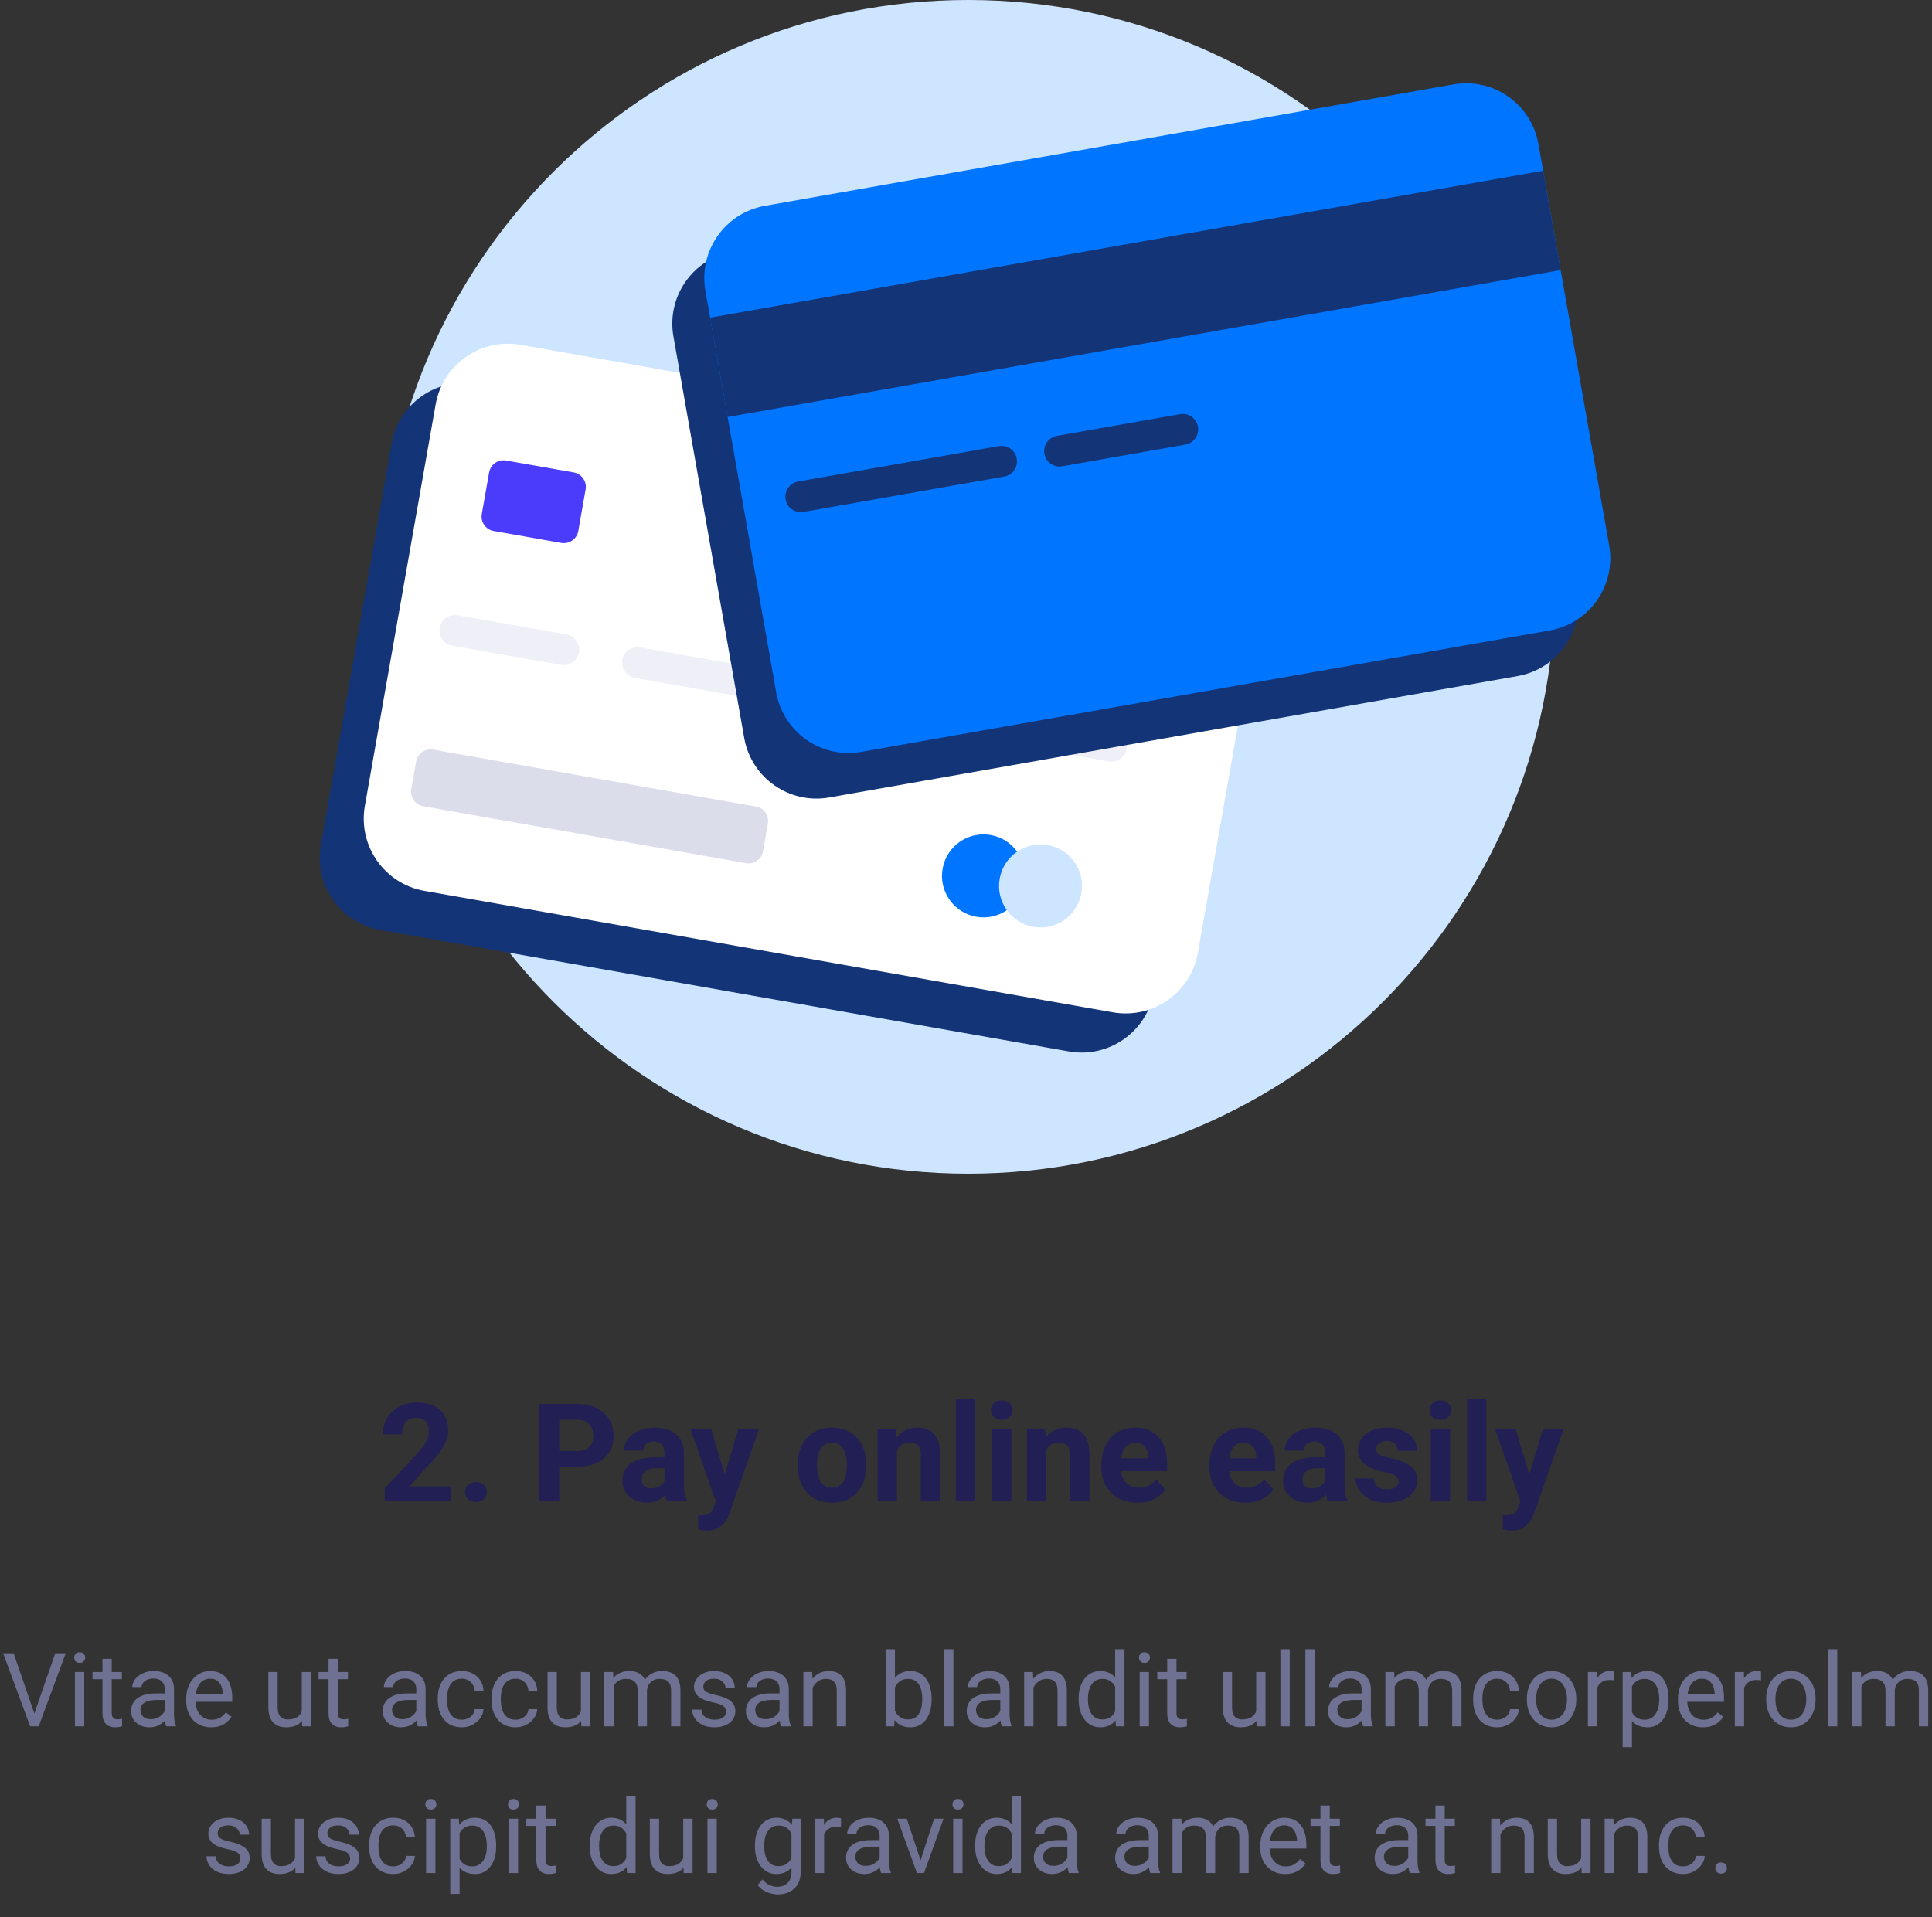 <svg width="395" height="392" viewBox="0 0 395 392" fill="none" xmlns="http://www.w3.org/2000/svg">
<rect x="0" y="0" width="395" height="392" fill="#333333" stroke="none"/>
<g clip-path="url(#clip0_1_232)">
<path d="M197.947 240C264.195 240 317.9 186.274 317.9 120C317.9 53.726 264.195 0 197.947 0C131.699 0 77.994 53.726 77.994 120C77.994 186.274 131.699 240 197.947 240Z" fill="#CEE5FF"/>
<path d="M238.214 103.346L97.452 78.516C89.294 77.077 81.515 82.524 80.077 90.682L65.604 172.794C64.166 180.952 69.614 188.733 77.772 190.172L218.534 215.001C226.692 216.441 234.471 210.993 235.909 202.835L250.382 120.724C251.82 112.565 246.372 104.785 238.214 103.346Z" fill="#133578"/>
<path d="M247.21 95.346L106.448 70.516C98.29 69.077 90.51 74.524 89.072 82.683L74.599 164.794C73.161 172.953 78.609 180.733 86.767 182.172L227.529 207.002C235.688 208.441 243.467 202.994 244.905 194.835L259.378 112.724C260.816 104.566 255.368 96.785 247.21 95.346Z" fill="white"/>
<path d="M117.296 96.604L103.476 94.167C101.844 93.879 100.288 94.968 100.001 96.6L98.502 105.104C98.214 106.736 99.304 108.292 100.935 108.58L114.755 111.018C116.387 111.306 117.943 110.216 118.231 108.584L119.73 100.08C120.017 98.448 118.928 96.892 117.296 96.604Z" fill="#4B3CFB"/>
<path d="M154.568 164.933L88.55 153.288C86.918 153 85.363 154.09 85.075 155.721L84.076 161.389C83.788 163.021 84.878 164.577 86.51 164.865L152.527 176.51C154.159 176.798 155.715 175.708 156.002 174.077L157.001 168.409C157.289 166.777 156.199 165.221 154.568 164.933Z" fill="#DCDDEB"/>
<g style="mix-blend-mode:multiply">
<g style="mix-blend-mode:multiply">
<path d="M199.6 187.463C204.214 188.276 208.613 185.195 209.426 180.579C210.24 175.964 207.159 171.563 202.546 170.749C197.932 169.935 193.533 173.017 192.72 177.632C191.906 182.248 194.987 186.649 199.6 187.463Z" fill="#0075FF"/>
</g>
</g>
<g style="mix-blend-mode:multiply">
<g style="mix-blend-mode:multiply">
<path d="M211.263 189.52C215.876 190.333 220.276 187.252 221.089 182.636C221.903 178.021 218.822 173.62 214.209 172.806C209.595 171.992 205.196 175.074 204.383 179.689C203.569 184.305 206.65 188.706 211.263 189.52Z" fill="#CEE5FF"/>
</g>
</g>
<path d="M115.8 129.729L93.557 125.806C91.838 125.503 90.199 126.65 89.896 128.369L89.896 128.369C89.593 130.088 90.741 131.727 92.46 132.03L114.703 135.953C116.422 136.257 118.06 135.109 118.363 133.39C118.666 131.672 117.519 130.033 115.8 129.729Z" fill="#EFF0F7"/>
<path d="M153.127 136.315L130.884 132.391C129.165 132.088 127.526 133.235 127.223 134.954L127.223 134.954C126.92 136.673 128.068 138.312 129.787 138.615L152.03 142.539C153.748 142.842 155.387 141.694 155.69 139.975C155.993 138.257 154.845 136.618 153.127 136.315Z" fill="#EFF0F7"/>
<path d="M190.454 142.899L168.211 138.975C166.492 138.672 164.853 139.819 164.55 141.538L164.55 141.538C164.248 143.257 165.395 144.896 167.114 145.199L189.357 149.123C191.076 149.426 192.714 148.278 193.017 146.559C193.32 144.841 192.173 143.202 190.454 142.899Z" fill="#EFF0F7"/>
<path d="M227.78 149.483L205.537 145.559C203.818 145.256 202.179 146.403 201.876 148.122L201.876 148.122C201.574 149.841 202.721 151.48 204.44 151.783L226.683 155.707C228.402 156.01 230.04 154.862 230.343 153.143C230.646 151.425 229.499 149.786 227.78 149.483Z" fill="#EFF0F7"/>
<path d="M290.612 26.587L149.85 51.417C141.692 52.856 136.244 60.636 137.682 68.795L152.155 150.906C153.593 159.065 161.372 164.512 169.531 163.073L310.292 138.243C318.451 136.804 323.899 129.024 322.461 120.865L307.988 38.754C306.55 30.595 298.77 25.148 290.612 26.587Z" fill="#133578"/>
<path d="M297.151 17.264L156.389 42.093C148.231 43.532 142.783 51.313 144.221 59.471L158.694 141.583C160.132 149.741 167.911 155.188 176.07 153.749L316.832 128.919C324.99 127.48 330.438 119.7 329 111.541L314.527 29.43C313.089 21.271 305.31 15.824 297.151 17.264Z" fill="#0075FF"/>
<path d="M315.493 34.915L145.188 64.956L148.769 85.273L319.074 55.232L315.493 34.915Z" fill="#133578"/>
<path d="M204.22 91.22L163.178 98.46C161.46 98.763 160.312 100.402 160.615 102.121L160.615 102.121C160.918 103.839 162.557 104.987 164.275 104.684L205.317 97.444C207.035 97.141 208.183 95.502 207.88 93.783C207.577 92.064 205.938 90.917 204.22 91.22Z" fill="#133578"/>
<path d="M241.261 84.686L216.09 89.126C214.371 89.43 213.224 91.069 213.527 92.787L213.527 92.787C213.829 94.506 215.468 95.653 217.187 95.35L242.358 90.91C244.077 90.607 245.224 88.968 244.922 87.249C244.619 85.531 242.98 84.383 241.261 84.686Z" fill="#133578"/>
</g>
<path d="M92.269 303.924V307H78.652V304.375L85.092 297.471C85.739 296.751 86.249 296.117 86.623 295.57C86.997 295.014 87.266 294.518 87.43 294.08C87.603 293.633 87.689 293.21 87.689 292.809C87.689 292.207 87.589 291.692 87.389 291.264C87.188 290.826 86.892 290.489 86.5 290.252C86.117 290.015 85.643 289.896 85.078 289.896C84.477 289.896 83.957 290.042 83.519 290.334C83.091 290.626 82.763 291.031 82.535 291.551C82.316 292.07 82.207 292.658 82.207 293.314H78.256C78.256 292.13 78.538 291.045 79.103 290.061C79.669 289.067 80.466 288.279 81.496 287.695C82.526 287.103 83.747 286.807 85.16 286.807C86.555 286.807 87.731 287.035 88.688 287.49C89.654 287.937 90.383 288.584 90.875 289.432C91.376 290.27 91.627 291.273 91.627 292.439C91.627 293.096 91.522 293.738 91.312 294.367C91.103 294.987 90.802 295.607 90.41 296.227C90.027 296.837 89.562 297.457 89.016 298.086C88.469 298.715 87.863 299.367 87.197 300.041L83.738 303.924H92.269ZM95.086 305.1C95.086 304.516 95.287 304.029 95.688 303.637C96.098 303.245 96.64 303.049 97.314 303.049C97.989 303.049 98.527 303.245 98.928 303.637C99.338 304.029 99.543 304.516 99.543 305.1C99.543 305.683 99.338 306.171 98.928 306.562C98.527 306.954 97.989 307.15 97.314 307.15C96.64 307.15 96.098 306.954 95.688 306.562C95.287 306.171 95.086 305.683 95.086 305.1ZM117.986 299.904H112.914V296.705H117.986C118.77 296.705 119.408 296.577 119.9 296.322C120.393 296.058 120.753 295.693 120.98 295.229C121.208 294.764 121.322 294.24 121.322 293.656C121.322 293.064 121.208 292.512 120.98 292.002C120.753 291.492 120.393 291.081 119.9 290.771C119.408 290.462 118.77 290.307 117.986 290.307H114.336V307H110.234V287.094H117.986C119.545 287.094 120.88 287.376 121.992 287.941C123.113 288.497 123.97 289.268 124.562 290.252C125.155 291.236 125.451 292.362 125.451 293.629C125.451 294.914 125.155 296.026 124.562 296.965C123.97 297.904 123.113 298.628 121.992 299.139C120.88 299.649 119.545 299.904 117.986 299.904ZM135.855 303.664V297.074C135.855 296.6 135.778 296.195 135.623 295.857C135.468 295.511 135.227 295.242 134.898 295.051C134.579 294.859 134.165 294.764 133.654 294.764C133.217 294.764 132.839 294.841 132.52 294.996C132.201 295.142 131.954 295.356 131.781 295.639C131.608 295.912 131.521 296.236 131.521 296.609H127.584C127.584 295.98 127.73 295.383 128.021 294.818C128.313 294.253 128.737 293.757 129.293 293.328C129.849 292.891 130.51 292.549 131.275 292.303C132.05 292.057 132.916 291.934 133.873 291.934C135.021 291.934 136.042 292.125 136.936 292.508C137.829 292.891 138.531 293.465 139.041 294.23C139.561 294.996 139.82 295.953 139.82 297.102V303.432C139.82 304.243 139.87 304.908 139.971 305.428C140.071 305.938 140.217 306.385 140.408 306.768V307H136.43C136.238 306.599 136.092 306.098 135.992 305.496C135.901 304.885 135.855 304.275 135.855 303.664ZM136.375 297.99L136.402 300.219H134.201C133.682 300.219 133.23 300.278 132.848 300.396C132.465 300.515 132.15 300.684 131.904 300.902C131.658 301.112 131.476 301.358 131.357 301.641C131.248 301.923 131.193 302.233 131.193 302.57C131.193 302.908 131.271 303.213 131.426 303.486C131.581 303.751 131.804 303.96 132.096 304.115C132.387 304.261 132.729 304.334 133.121 304.334C133.714 304.334 134.229 304.215 134.666 303.979C135.104 303.742 135.441 303.45 135.678 303.104C135.924 302.757 136.051 302.429 136.061 302.119L137.1 303.787C136.954 304.161 136.753 304.548 136.498 304.949C136.252 305.35 135.938 305.729 135.555 306.084C135.172 306.43 134.712 306.717 134.174 306.945C133.636 307.164 132.998 307.273 132.26 307.273C131.321 307.273 130.469 307.087 129.703 306.713C128.947 306.33 128.345 305.806 127.898 305.141C127.461 304.466 127.242 303.701 127.242 302.844C127.242 302.069 127.388 301.381 127.68 300.779C127.971 300.178 128.4 299.672 128.965 299.262C129.539 298.842 130.255 298.528 131.111 298.318C131.968 298.1 132.962 297.99 134.092 297.99H136.375ZM147.025 305.332L150.949 292.207H155.174L149.227 309.229C149.099 309.602 148.926 310.003 148.707 310.432C148.497 310.86 148.21 311.266 147.846 311.648C147.49 312.04 147.039 312.359 146.492 312.605C145.954 312.852 145.294 312.975 144.51 312.975C144.136 312.975 143.831 312.952 143.594 312.906C143.357 312.861 143.074 312.797 142.746 312.715V309.83C142.846 309.83 142.951 309.83 143.061 309.83C143.17 309.839 143.275 309.844 143.375 309.844C143.895 309.844 144.318 309.785 144.646 309.666C144.975 309.548 145.239 309.365 145.439 309.119C145.64 308.882 145.799 308.572 145.918 308.189L147.025 305.332ZM145.385 292.207L148.598 302.926L149.158 307.096L146.479 307.383L141.16 292.207H145.385ZM163.09 299.754V299.467C163.09 298.382 163.245 297.384 163.555 296.473C163.865 295.552 164.316 294.755 164.908 294.08C165.501 293.406 166.23 292.882 167.096 292.508C167.962 292.125 168.955 291.934 170.076 291.934C171.197 291.934 172.195 292.125 173.07 292.508C173.945 292.882 174.679 293.406 175.271 294.08C175.873 294.755 176.329 295.552 176.639 296.473C176.949 297.384 177.104 298.382 177.104 299.467V299.754C177.104 300.829 176.949 301.827 176.639 302.748C176.329 303.66 175.873 304.457 175.271 305.141C174.679 305.815 173.95 306.339 173.084 306.713C172.218 307.087 171.225 307.273 170.104 307.273C168.982 307.273 167.984 307.087 167.109 306.713C166.243 306.339 165.51 305.815 164.908 305.141C164.316 304.457 163.865 303.66 163.555 302.748C163.245 301.827 163.09 300.829 163.09 299.754ZM167.027 299.467V299.754C167.027 300.374 167.082 300.952 167.191 301.49C167.301 302.028 167.474 302.502 167.711 302.912C167.957 303.313 168.276 303.628 168.668 303.855C169.06 304.083 169.538 304.197 170.104 304.197C170.65 304.197 171.12 304.083 171.512 303.855C171.904 303.628 172.218 303.313 172.455 302.912C172.692 302.502 172.865 302.028 172.975 301.49C173.093 300.952 173.152 300.374 173.152 299.754V299.467C173.152 298.865 173.093 298.3 172.975 297.771C172.865 297.234 172.688 296.76 172.441 296.35C172.204 295.93 171.89 295.602 171.498 295.365C171.106 295.128 170.632 295.01 170.076 295.01C169.52 295.01 169.046 295.128 168.654 295.365C168.271 295.602 167.957 295.93 167.711 296.35C167.474 296.76 167.301 297.234 167.191 297.771C167.082 298.3 167.027 298.865 167.027 299.467ZM183.379 295.365V307H179.441V292.207H183.133L183.379 295.365ZM182.805 299.084H181.738C181.738 297.99 181.88 297.006 182.162 296.131C182.445 295.247 182.841 294.495 183.352 293.875C183.862 293.246 184.468 292.768 185.17 292.439C185.881 292.102 186.674 291.934 187.549 291.934C188.242 291.934 188.875 292.034 189.449 292.234C190.023 292.435 190.516 292.754 190.926 293.191C191.345 293.629 191.664 294.208 191.883 294.928C192.111 295.648 192.225 296.527 192.225 297.566V307H188.26V297.553C188.26 296.896 188.169 296.386 187.986 296.021C187.804 295.657 187.535 295.402 187.18 295.256C186.833 295.101 186.405 295.023 185.895 295.023C185.366 295.023 184.906 295.128 184.514 295.338C184.131 295.548 183.812 295.839 183.557 296.213C183.311 296.577 183.124 297.006 182.996 297.498C182.868 297.99 182.805 298.519 182.805 299.084ZM199.375 286V307H195.424V286H199.375ZM206.785 292.207V307H202.834V292.207H206.785ZM202.588 288.352C202.588 287.777 202.788 287.303 203.189 286.93C203.59 286.556 204.128 286.369 204.803 286.369C205.468 286.369 206.001 286.556 206.402 286.93C206.812 287.303 207.018 287.777 207.018 288.352C207.018 288.926 206.812 289.4 206.402 289.773C206.001 290.147 205.468 290.334 204.803 290.334C204.128 290.334 203.59 290.147 203.189 289.773C202.788 289.4 202.588 288.926 202.588 288.352ZM213.895 295.365V307H209.957V292.207H213.648L213.895 295.365ZM213.32 299.084H212.254C212.254 297.99 212.395 297.006 212.678 296.131C212.96 295.247 213.357 294.495 213.867 293.875C214.378 293.246 214.984 292.768 215.686 292.439C216.396 292.102 217.189 291.934 218.064 291.934C218.757 291.934 219.391 292.034 219.965 292.234C220.539 292.435 221.031 292.754 221.441 293.191C221.861 293.629 222.18 294.208 222.398 294.928C222.626 295.648 222.74 296.527 222.74 297.566V307H218.775V297.553C218.775 296.896 218.684 296.386 218.502 296.021C218.32 295.657 218.051 295.402 217.695 295.256C217.349 295.101 216.921 295.023 216.41 295.023C215.882 295.023 215.421 295.128 215.029 295.338C214.646 295.548 214.327 295.839 214.072 296.213C213.826 296.577 213.639 297.006 213.512 297.498C213.384 297.99 213.32 298.519 213.32 299.084ZM232.543 307.273C231.395 307.273 230.365 307.091 229.453 306.727C228.542 306.353 227.767 305.838 227.129 305.182C226.5 304.525 226.017 303.764 225.68 302.898C225.342 302.023 225.174 301.094 225.174 300.109V299.562C225.174 298.441 225.333 297.416 225.652 296.486C225.971 295.557 226.427 294.75 227.02 294.066C227.621 293.383 228.35 292.859 229.207 292.494C230.064 292.12 231.03 291.934 232.105 291.934C233.154 291.934 234.083 292.107 234.895 292.453C235.706 292.799 236.385 293.292 236.932 293.93C237.488 294.568 237.907 295.333 238.189 296.227C238.472 297.111 238.613 298.095 238.613 299.18V300.82H226.855V298.195H234.744V297.895C234.744 297.348 234.644 296.86 234.443 296.432C234.252 295.994 233.96 295.648 233.568 295.393C233.176 295.137 232.675 295.01 232.064 295.01C231.545 295.01 231.098 295.124 230.725 295.352C230.351 295.579 230.046 295.898 229.809 296.309C229.581 296.719 229.408 297.202 229.289 297.758C229.18 298.305 229.125 298.906 229.125 299.562V300.109C229.125 300.702 229.207 301.249 229.371 301.75C229.544 302.251 229.786 302.684 230.096 303.049C230.415 303.413 230.798 303.696 231.244 303.896C231.7 304.097 232.215 304.197 232.789 304.197C233.5 304.197 234.161 304.061 234.771 303.787C235.391 303.505 235.924 303.081 236.371 302.516L238.285 304.594C237.975 305.04 237.551 305.469 237.014 305.879C236.485 306.289 235.847 306.626 235.1 306.891C234.352 307.146 233.5 307.273 232.543 307.273ZM254.637 307.273C253.488 307.273 252.458 307.091 251.547 306.727C250.635 306.353 249.861 305.838 249.223 305.182C248.594 304.525 248.111 303.764 247.773 302.898C247.436 302.023 247.268 301.094 247.268 300.109V299.562C247.268 298.441 247.427 297.416 247.746 296.486C248.065 295.557 248.521 294.75 249.113 294.066C249.715 293.383 250.444 292.859 251.301 292.494C252.158 292.12 253.124 291.934 254.199 291.934C255.247 291.934 256.177 292.107 256.988 292.453C257.799 292.799 258.479 293.292 259.025 293.93C259.581 294.568 260.001 295.333 260.283 296.227C260.566 297.111 260.707 298.095 260.707 299.18V300.82H248.949V298.195H256.838V297.895C256.838 297.348 256.738 296.86 256.537 296.432C256.346 295.994 256.054 295.648 255.662 295.393C255.27 295.137 254.769 295.01 254.158 295.01C253.639 295.01 253.192 295.124 252.818 295.352C252.445 295.579 252.139 295.898 251.902 296.309C251.674 296.719 251.501 297.202 251.383 297.758C251.273 298.305 251.219 298.906 251.219 299.562V300.109C251.219 300.702 251.301 301.249 251.465 301.75C251.638 302.251 251.88 302.684 252.189 303.049C252.508 303.413 252.891 303.696 253.338 303.896C253.794 304.097 254.309 304.197 254.883 304.197C255.594 304.197 256.255 304.061 256.865 303.787C257.485 303.505 258.018 303.081 258.465 302.516L260.379 304.594C260.069 305.04 259.645 305.469 259.107 305.879C258.579 306.289 257.941 306.626 257.193 306.891C256.446 307.146 255.594 307.273 254.637 307.273ZM270.934 303.664V297.074C270.934 296.6 270.856 296.195 270.701 295.857C270.546 295.511 270.305 295.242 269.977 295.051C269.658 294.859 269.243 294.764 268.732 294.764C268.295 294.764 267.917 294.841 267.598 294.996C267.279 295.142 267.033 295.356 266.859 295.639C266.686 295.912 266.6 296.236 266.6 296.609H262.662C262.662 295.98 262.808 295.383 263.1 294.818C263.391 294.253 263.815 293.757 264.371 293.328C264.927 292.891 265.588 292.549 266.354 292.303C267.128 292.057 267.994 291.934 268.951 291.934C270.1 291.934 271.12 292.125 272.014 292.508C272.907 292.891 273.609 293.465 274.119 294.23C274.639 294.996 274.898 295.953 274.898 297.102V303.432C274.898 304.243 274.949 304.908 275.049 305.428C275.149 305.938 275.295 306.385 275.486 306.768V307H271.508C271.316 306.599 271.171 306.098 271.07 305.496C270.979 304.885 270.934 304.275 270.934 303.664ZM271.453 297.99L271.48 300.219H269.279C268.76 300.219 268.309 300.278 267.926 300.396C267.543 300.515 267.229 300.684 266.982 300.902C266.736 301.112 266.554 301.358 266.436 301.641C266.326 301.923 266.271 302.233 266.271 302.57C266.271 302.908 266.349 303.213 266.504 303.486C266.659 303.751 266.882 303.96 267.174 304.115C267.465 304.261 267.807 304.334 268.199 304.334C268.792 304.334 269.307 304.215 269.744 303.979C270.182 303.742 270.519 303.45 270.756 303.104C271.002 302.757 271.13 302.429 271.139 302.119L272.178 303.787C272.032 304.161 271.831 304.548 271.576 304.949C271.33 305.35 271.016 305.729 270.633 306.084C270.25 306.43 269.79 306.717 269.252 306.945C268.714 307.164 268.076 307.273 267.338 307.273C266.399 307.273 265.547 307.087 264.781 306.713C264.025 306.33 263.423 305.806 262.977 305.141C262.539 304.466 262.32 303.701 262.32 302.844C262.32 302.069 262.466 301.381 262.758 300.779C263.049 300.178 263.478 299.672 264.043 299.262C264.617 298.842 265.333 298.528 266.189 298.318C267.046 298.1 268.04 297.99 269.17 297.99H271.453ZM285.932 302.912C285.932 302.63 285.85 302.374 285.686 302.146C285.521 301.919 285.216 301.709 284.77 301.518C284.332 301.317 283.699 301.135 282.869 300.971C282.122 300.807 281.424 300.602 280.777 300.355C280.139 300.1 279.583 299.795 279.109 299.439C278.645 299.084 278.28 298.665 278.016 298.182C277.751 297.689 277.619 297.129 277.619 296.5C277.619 295.88 277.751 295.297 278.016 294.75C278.289 294.203 278.676 293.72 279.178 293.301C279.688 292.872 280.308 292.54 281.037 292.303C281.775 292.057 282.605 291.934 283.525 291.934C284.811 291.934 285.913 292.139 286.834 292.549C287.764 292.959 288.475 293.524 288.967 294.244C289.468 294.955 289.719 295.766 289.719 296.678H285.781C285.781 296.295 285.699 295.953 285.535 295.652C285.38 295.342 285.134 295.101 284.797 294.928C284.469 294.745 284.04 294.654 283.512 294.654C283.074 294.654 282.696 294.732 282.377 294.887C282.058 295.033 281.812 295.233 281.639 295.488C281.475 295.734 281.393 296.008 281.393 296.309C281.393 296.536 281.438 296.742 281.529 296.924C281.63 297.097 281.789 297.257 282.008 297.402C282.227 297.548 282.509 297.685 282.855 297.812C283.211 297.931 283.648 298.04 284.168 298.141C285.234 298.359 286.187 298.646 287.025 299.002C287.864 299.348 288.529 299.822 289.021 300.424C289.514 301.016 289.76 301.796 289.76 302.762C289.76 303.418 289.614 304.02 289.322 304.566C289.031 305.113 288.611 305.592 288.064 306.002C287.518 306.403 286.861 306.717 286.096 306.945C285.339 307.164 284.487 307.273 283.539 307.273C282.163 307.273 280.996 307.027 280.039 306.535C279.091 306.043 278.371 305.419 277.879 304.662C277.396 303.896 277.154 303.113 277.154 302.311H280.887C280.905 302.848 281.042 303.281 281.297 303.609C281.561 303.938 281.894 304.174 282.295 304.32C282.705 304.466 283.147 304.539 283.621 304.539C284.132 304.539 284.555 304.471 284.893 304.334C285.23 304.188 285.485 303.997 285.658 303.76C285.84 303.514 285.932 303.231 285.932 302.912ZM296.473 292.207V307H292.521V292.207H296.473ZM292.275 288.352C292.275 287.777 292.476 287.303 292.877 286.93C293.278 286.556 293.816 286.369 294.49 286.369C295.156 286.369 295.689 286.556 296.09 286.93C296.5 287.303 296.705 287.777 296.705 288.352C296.705 288.926 296.5 289.4 296.09 289.773C295.689 290.147 295.156 290.334 294.49 290.334C293.816 290.334 293.278 290.147 292.877 289.773C292.476 289.4 292.275 288.926 292.275 288.352ZM303.883 286V307H299.932V286H303.883ZM311.525 305.332L315.449 292.207H319.674L313.727 309.229C313.599 309.602 313.426 310.003 313.207 310.432C312.997 310.86 312.71 311.266 312.346 311.648C311.99 312.04 311.539 312.359 310.992 312.605C310.454 312.852 309.794 312.975 309.01 312.975C308.636 312.975 308.331 312.952 308.094 312.906C307.857 312.861 307.574 312.797 307.246 312.715V309.83C307.346 309.83 307.451 309.83 307.561 309.83C307.67 309.839 307.775 309.844 307.875 309.844C308.395 309.844 308.818 309.785 309.146 309.666C309.475 309.548 309.739 309.365 309.939 309.119C310.14 308.882 310.299 308.572 310.418 308.189L311.525 305.332ZM309.885 292.207L313.098 302.926L313.658 307.096L310.979 307.383L305.66 292.207H309.885Z" fill="#211F54"/>
<path d="M6.898 350.734L11.297 338.07H13.44L7.913 353H6.385L6.898 350.734ZM2.786 338.07L7.144 350.734L7.688 353H6.16L0.643 338.07H2.786ZM17.224 341.905V353H15.316V341.905H17.224ZM15.173 338.962C15.173 338.655 15.265 338.395 15.45 338.183C15.641 337.971 15.921 337.865 16.291 337.865C16.653 337.865 16.93 337.971 17.121 338.183C17.319 338.395 17.419 338.655 17.419 338.962C17.419 339.256 17.319 339.509 17.121 339.721C16.93 339.926 16.653 340.029 16.291 340.029C15.921 340.029 15.641 339.926 15.45 339.721C15.265 339.509 15.173 339.256 15.173 338.962ZM24.914 341.905V343.361H18.916V341.905H24.914ZM20.946 339.208H22.843V350.252C22.843 350.628 22.901 350.912 23.017 351.103C23.133 351.294 23.284 351.421 23.468 351.482C23.653 351.544 23.851 351.575 24.063 351.575C24.22 351.575 24.384 351.561 24.555 351.534C24.733 351.5 24.866 351.472 24.955 351.452L24.965 353C24.815 353.048 24.617 353.092 24.371 353.133C24.131 353.181 23.841 353.205 23.499 353.205C23.034 353.205 22.607 353.113 22.217 352.928C21.828 352.744 21.517 352.436 21.284 352.005C21.059 351.568 20.946 350.98 20.946 350.242V339.208ZM33.681 351.103V345.392C33.681 344.954 33.592 344.575 33.415 344.253C33.244 343.925 32.984 343.672 32.635 343.495C32.287 343.317 31.856 343.228 31.343 343.228C30.865 343.228 30.444 343.31 30.082 343.474C29.727 343.638 29.446 343.854 29.241 344.12C29.043 344.387 28.944 344.674 28.944 344.981H27.047C27.047 344.585 27.149 344.192 27.355 343.802C27.56 343.413 27.854 343.061 28.236 342.746C28.626 342.425 29.091 342.172 29.631 341.987C30.178 341.796 30.786 341.7 31.456 341.7C32.263 341.7 32.974 341.837 33.589 342.11C34.211 342.384 34.696 342.797 35.045 343.351C35.4 343.898 35.578 344.585 35.578 345.412V350.58C35.578 350.949 35.609 351.342 35.67 351.759C35.739 352.176 35.838 352.535 35.968 352.836V353H33.989C33.893 352.781 33.818 352.491 33.763 352.128C33.709 351.759 33.681 351.417 33.681 351.103ZM34.009 346.273L34.03 347.606H32.112C31.572 347.606 31.09 347.651 30.666 347.74C30.243 347.822 29.887 347.948 29.6 348.119C29.313 348.29 29.094 348.505 28.944 348.765C28.794 349.018 28.718 349.315 28.718 349.657C28.718 350.006 28.797 350.324 28.954 350.611C29.111 350.898 29.347 351.127 29.662 351.298C29.983 351.462 30.376 351.544 30.841 351.544C31.422 351.544 31.935 351.421 32.379 351.175C32.823 350.929 33.175 350.628 33.435 350.272C33.702 349.917 33.845 349.572 33.866 349.237L34.676 350.149C34.628 350.437 34.498 350.754 34.286 351.103C34.074 351.452 33.791 351.787 33.435 352.108C33.086 352.422 32.669 352.686 32.184 352.897C31.706 353.103 31.166 353.205 30.564 353.205C29.812 353.205 29.152 353.058 28.585 352.764C28.024 352.47 27.587 352.077 27.273 351.585C26.965 351.086 26.811 350.529 26.811 349.914C26.811 349.319 26.927 348.796 27.16 348.345C27.392 347.887 27.727 347.507 28.165 347.207C28.602 346.899 29.128 346.667 29.744 346.509C30.359 346.352 31.046 346.273 31.805 346.273H34.009ZM43.166 353.205C42.394 353.205 41.693 353.075 41.064 352.815C40.442 352.549 39.905 352.176 39.454 351.698C39.01 351.219 38.668 350.652 38.429 349.996C38.19 349.339 38.07 348.622 38.07 347.842V347.412C38.07 346.509 38.203 345.706 38.47 345.002C38.736 344.291 39.099 343.689 39.557 343.197C40.015 342.705 40.534 342.333 41.115 342.08C41.696 341.827 42.298 341.7 42.92 341.7C43.713 341.7 44.397 341.837 44.971 342.11C45.552 342.384 46.027 342.767 46.396 343.259C46.765 343.744 47.039 344.318 47.216 344.981C47.394 345.638 47.483 346.355 47.483 347.135V347.986H39.198V346.438H45.586V346.294C45.559 345.802 45.456 345.323 45.278 344.858C45.107 344.394 44.834 344.011 44.458 343.71C44.082 343.409 43.569 343.259 42.92 343.259C42.489 343.259 42.093 343.351 41.73 343.536C41.368 343.713 41.057 343.98 40.797 344.335C40.538 344.691 40.336 345.125 40.192 345.638C40.049 346.15 39.977 346.742 39.977 347.412V347.842C39.977 348.369 40.049 348.864 40.192 349.329C40.343 349.787 40.558 350.19 40.838 350.539C41.126 350.888 41.471 351.161 41.874 351.359C42.284 351.558 42.749 351.657 43.269 351.657C43.938 351.657 44.506 351.52 44.971 351.247C45.435 350.973 45.842 350.607 46.191 350.149L47.339 351.062C47.1 351.424 46.796 351.77 46.427 352.098C46.058 352.426 45.603 352.692 45.063 352.897C44.53 353.103 43.898 353.205 43.166 353.205ZM61.695 350.437V341.905H63.602V353H61.787L61.695 350.437ZM62.054 348.099L62.843 348.078C62.843 348.816 62.765 349.5 62.607 350.129C62.457 350.751 62.211 351.291 61.869 351.749C61.527 352.207 61.08 352.566 60.526 352.826C59.972 353.079 59.299 353.205 58.506 353.205C57.966 353.205 57.47 353.126 57.019 352.969C56.575 352.812 56.192 352.569 55.871 352.241C55.549 351.913 55.3 351.486 55.122 350.959C54.951 350.433 54.866 349.801 54.866 349.062V341.905H56.763V349.083C56.763 349.582 56.817 349.996 56.927 350.324C57.043 350.645 57.197 350.901 57.388 351.093C57.586 351.277 57.805 351.407 58.044 351.482C58.291 351.558 58.544 351.595 58.803 351.595C59.61 351.595 60.249 351.441 60.721 351.134C61.192 350.819 61.531 350.399 61.736 349.873C61.948 349.339 62.054 348.748 62.054 348.099ZM71.139 341.905V343.361H65.14V341.905H71.139ZM67.17 339.208H69.067V350.252C69.067 350.628 69.126 350.912 69.242 351.103C69.358 351.294 69.508 351.421 69.693 351.482C69.877 351.544 70.076 351.575 70.288 351.575C70.445 351.575 70.609 351.561 70.78 351.534C70.957 351.5 71.091 351.472 71.18 351.452L71.19 353C71.04 353.048 70.841 353.092 70.595 353.133C70.356 353.181 70.065 353.205 69.724 353.205C69.259 353.205 68.832 353.113 68.442 352.928C68.052 352.744 67.741 352.436 67.509 352.005C67.283 351.568 67.17 350.98 67.17 350.242V339.208ZM85.115 351.103V345.392C85.115 344.954 85.026 344.575 84.848 344.253C84.677 343.925 84.418 343.672 84.069 343.495C83.72 343.317 83.29 343.228 82.777 343.228C82.298 343.228 81.878 343.31 81.516 343.474C81.16 343.638 80.88 343.854 80.675 344.12C80.477 344.387 80.377 344.674 80.377 344.981H78.481C78.481 344.585 78.583 344.192 78.788 343.802C78.993 343.413 79.287 343.061 79.67 342.746C80.06 342.425 80.524 342.172 81.064 341.987C81.611 341.796 82.22 341.7 82.89 341.7C83.696 341.7 84.407 341.837 85.022 342.11C85.644 342.384 86.13 342.797 86.478 343.351C86.834 343.898 87.012 344.585 87.012 345.412V350.58C87.012 350.949 87.043 351.342 87.104 351.759C87.172 352.176 87.272 352.535 87.401 352.836V353H85.422C85.327 352.781 85.251 352.491 85.197 352.128C85.142 351.759 85.115 351.417 85.115 351.103ZM85.443 346.273L85.463 347.606H83.546C83.006 347.606 82.524 347.651 82.1 347.74C81.676 347.822 81.321 347.948 81.034 348.119C80.747 348.29 80.528 348.505 80.377 348.765C80.227 349.018 80.152 349.315 80.152 349.657C80.152 350.006 80.231 350.324 80.388 350.611C80.545 350.898 80.781 351.127 81.095 351.298C81.416 351.462 81.81 351.544 82.274 351.544C82.856 351.544 83.368 351.421 83.812 351.175C84.257 350.929 84.609 350.628 84.869 350.272C85.135 349.917 85.279 349.572 85.299 349.237L86.109 350.149C86.061 350.437 85.932 350.754 85.72 351.103C85.508 351.452 85.224 351.787 84.869 352.108C84.52 352.422 84.103 352.686 83.618 352.897C83.139 353.103 82.599 353.205 81.998 353.205C81.246 353.205 80.586 353.058 80.019 352.764C79.458 352.47 79.02 352.077 78.706 351.585C78.398 351.086 78.245 350.529 78.245 349.914C78.245 349.319 78.361 348.796 78.593 348.345C78.826 347.887 79.161 347.507 79.598 347.207C80.036 346.899 80.562 346.667 81.177 346.509C81.793 346.352 82.48 346.273 83.238 346.273H85.443ZM94.436 351.646C94.887 351.646 95.304 351.554 95.686 351.37C96.069 351.185 96.384 350.932 96.63 350.611C96.876 350.283 97.016 349.91 97.05 349.493H98.855C98.821 350.149 98.599 350.761 98.189 351.329C97.785 351.889 97.255 352.344 96.599 352.692C95.943 353.034 95.222 353.205 94.436 353.205C93.602 353.205 92.874 353.058 92.251 352.764C91.636 352.47 91.124 352.067 90.713 351.554C90.31 351.042 90.006 350.454 89.801 349.791C89.603 349.121 89.503 348.413 89.503 347.668V347.237C89.503 346.492 89.603 345.788 89.801 345.125C90.006 344.455 90.31 343.864 90.713 343.351C91.124 342.838 91.636 342.435 92.251 342.141C92.874 341.847 93.602 341.7 94.436 341.7C95.304 341.7 96.062 341.878 96.712 342.233C97.361 342.582 97.871 343.061 98.24 343.669C98.616 344.271 98.821 344.954 98.855 345.72H97.05C97.016 345.262 96.886 344.848 96.661 344.479C96.442 344.11 96.141 343.816 95.758 343.597C95.382 343.372 94.941 343.259 94.436 343.259C93.855 343.259 93.366 343.375 92.969 343.607C92.58 343.833 92.269 344.141 92.036 344.53C91.811 344.913 91.647 345.34 91.544 345.812C91.448 346.277 91.4 346.752 91.4 347.237V347.668C91.4 348.153 91.448 348.632 91.544 349.104C91.64 349.575 91.8 350.002 92.026 350.385C92.258 350.768 92.569 351.076 92.959 351.308C93.356 351.534 93.848 351.646 94.436 351.646ZM105.428 351.646C105.879 351.646 106.296 351.554 106.679 351.37C107.062 351.185 107.376 350.932 107.622 350.611C107.868 350.283 108.008 349.91 108.042 349.493H109.847C109.813 350.149 109.591 350.761 109.181 351.329C108.777 351.889 108.248 352.344 107.591 352.692C106.935 353.034 106.214 353.205 105.428 353.205C104.594 353.205 103.866 353.058 103.244 352.764C102.628 352.47 102.116 352.067 101.706 351.554C101.302 351.042 100.998 350.454 100.793 349.791C100.595 349.121 100.496 348.413 100.496 347.668V347.237C100.496 346.492 100.595 345.788 100.793 345.125C100.998 344.455 101.302 343.864 101.706 343.351C102.116 342.838 102.628 342.435 103.244 342.141C103.866 341.847 104.594 341.7 105.428 341.7C106.296 341.7 107.055 341.878 107.704 342.233C108.354 342.582 108.863 343.061 109.232 343.669C109.608 344.271 109.813 344.954 109.847 345.72H108.042C108.008 345.262 107.878 344.848 107.653 344.479C107.434 344.11 107.133 343.816 106.75 343.597C106.375 343.372 105.934 343.259 105.428 343.259C104.847 343.259 104.358 343.375 103.961 343.607C103.572 343.833 103.261 344.141 103.028 344.53C102.803 344.913 102.639 345.34 102.536 345.812C102.44 346.277 102.393 346.752 102.393 347.237V347.668C102.393 348.153 102.44 348.632 102.536 349.104C102.632 349.575 102.792 350.002 103.018 350.385C103.25 350.768 103.562 351.076 103.951 351.308C104.348 351.534 104.84 351.646 105.428 351.646ZM118.768 350.437V341.905H120.675V353H118.86L118.768 350.437ZM119.127 348.099L119.917 348.078C119.917 348.816 119.838 349.5 119.681 350.129C119.53 350.751 119.284 351.291 118.942 351.749C118.601 352.207 118.153 352.566 117.599 352.826C117.045 353.079 116.372 353.205 115.579 353.205C115.039 353.205 114.543 353.126 114.092 352.969C113.648 352.812 113.265 352.569 112.944 352.241C112.623 351.913 112.373 351.486 112.195 350.959C112.024 350.433 111.939 349.801 111.939 349.062V341.905H113.836V349.083C113.836 349.582 113.891 349.996 114 350.324C114.116 350.645 114.27 350.901 114.461 351.093C114.66 351.277 114.878 351.407 115.118 351.482C115.364 351.558 115.617 351.595 115.876 351.595C116.683 351.595 117.322 351.441 117.794 351.134C118.266 350.819 118.604 350.399 118.809 349.873C119.021 349.339 119.127 348.748 119.127 348.099ZM125.454 344.11V353H123.546V341.905H125.351L125.454 344.11ZM125.064 347.032L124.182 347.001C124.189 346.243 124.288 345.542 124.479 344.899C124.671 344.25 124.955 343.686 125.331 343.208C125.707 342.729 126.175 342.36 126.735 342.1C127.296 341.833 127.945 341.7 128.684 341.7C129.203 341.7 129.682 341.775 130.119 341.926C130.557 342.069 130.936 342.298 131.257 342.613C131.579 342.927 131.828 343.331 132.006 343.823C132.184 344.315 132.272 344.91 132.272 345.607V353H130.375V345.699C130.375 345.118 130.276 344.653 130.078 344.305C129.887 343.956 129.613 343.703 129.258 343.546C128.902 343.382 128.485 343.3 128.007 343.3C127.446 343.3 126.978 343.399 126.602 343.597C126.226 343.795 125.925 344.069 125.7 344.417C125.474 344.766 125.31 345.166 125.208 345.617C125.112 346.062 125.064 346.533 125.064 347.032ZM132.252 345.986L130.98 346.376C130.987 345.768 131.086 345.183 131.278 344.623C131.476 344.062 131.76 343.563 132.129 343.125C132.505 342.688 132.966 342.343 133.513 342.09C134.06 341.83 134.686 341.7 135.39 341.7C135.984 341.7 136.511 341.779 136.969 341.936C137.434 342.093 137.823 342.336 138.138 342.664C138.459 342.985 138.702 343.399 138.866 343.905C139.03 344.411 139.112 345.012 139.112 345.709V353H137.205V345.689C137.205 345.067 137.105 344.585 136.907 344.243C136.716 343.895 136.442 343.652 136.087 343.515C135.738 343.372 135.321 343.3 134.836 343.3C134.419 343.3 134.05 343.372 133.729 343.515C133.407 343.659 133.137 343.857 132.918 344.11C132.7 344.356 132.532 344.64 132.416 344.961C132.307 345.282 132.252 345.624 132.252 345.986ZM148.443 350.057C148.443 349.784 148.381 349.531 148.258 349.298C148.142 349.059 147.899 348.844 147.53 348.652C147.168 348.454 146.621 348.283 145.89 348.14C145.274 348.01 144.717 347.856 144.218 347.678C143.726 347.5 143.306 347.285 142.957 347.032C142.615 346.779 142.352 346.482 142.167 346.14C141.983 345.798 141.891 345.398 141.891 344.94C141.891 344.503 141.986 344.089 142.178 343.7C142.376 343.31 142.653 342.965 143.008 342.664C143.371 342.363 143.805 342.127 144.311 341.957C144.816 341.786 145.38 341.7 146.002 341.7C146.891 341.7 147.65 341.857 148.279 342.172C148.908 342.486 149.39 342.907 149.725 343.433C150.06 343.953 150.227 344.53 150.227 345.166H148.33C148.33 344.858 148.238 344.561 148.053 344.274C147.875 343.98 147.612 343.737 147.264 343.546C146.922 343.354 146.501 343.259 146.002 343.259C145.476 343.259 145.049 343.341 144.721 343.505C144.399 343.662 144.164 343.864 144.013 344.11C143.87 344.356 143.798 344.616 143.798 344.889C143.798 345.094 143.832 345.279 143.9 345.443C143.976 345.6 144.105 345.747 144.29 345.884C144.475 346.014 144.734 346.137 145.069 346.253C145.404 346.369 145.832 346.485 146.351 346.602C147.26 346.807 148.009 347.053 148.597 347.34C149.185 347.627 149.622 347.979 149.909 348.396C150.196 348.813 150.34 349.319 150.34 349.914C150.34 350.399 150.237 350.843 150.032 351.247C149.834 351.65 149.543 351.999 149.161 352.292C148.785 352.58 148.333 352.805 147.807 352.969C147.288 353.126 146.703 353.205 146.054 353.205C145.076 353.205 144.249 353.031 143.572 352.682C142.896 352.333 142.383 351.882 142.034 351.329C141.686 350.775 141.511 350.19 141.511 349.575H143.418C143.446 350.095 143.596 350.508 143.87 350.816C144.143 351.117 144.478 351.332 144.875 351.462C145.271 351.585 145.664 351.646 146.054 351.646C146.573 351.646 147.007 351.578 147.356 351.441C147.711 351.305 147.981 351.117 148.166 350.877C148.351 350.638 148.443 350.365 148.443 350.057ZM159.374 351.103V345.392C159.374 344.954 159.285 344.575 159.107 344.253C158.936 343.925 158.676 343.672 158.328 343.495C157.979 343.317 157.548 343.228 157.036 343.228C156.557 343.228 156.137 343.31 155.774 343.474C155.419 343.638 155.139 343.854 154.934 344.12C154.735 344.387 154.636 344.674 154.636 344.981H152.739C152.739 344.585 152.842 344.192 153.047 343.802C153.252 343.413 153.546 343.061 153.929 342.746C154.318 342.425 154.783 342.172 155.323 341.987C155.87 341.796 156.479 341.7 157.148 341.7C157.955 341.7 158.666 341.837 159.281 342.11C159.903 342.384 160.389 342.797 160.737 343.351C161.093 343.898 161.271 344.585 161.271 345.412V350.58C161.271 350.949 161.301 351.342 161.363 351.759C161.431 352.176 161.53 352.535 161.66 352.836V353H159.681C159.585 352.781 159.51 352.491 159.456 352.128C159.401 351.759 159.374 351.417 159.374 351.103ZM159.702 346.273L159.722 347.606H157.805C157.265 347.606 156.783 347.651 156.359 347.74C155.935 347.822 155.58 347.948 155.292 348.119C155.005 348.29 154.787 348.505 154.636 348.765C154.486 349.018 154.411 349.315 154.411 349.657C154.411 350.006 154.489 350.324 154.646 350.611C154.804 350.898 155.04 351.127 155.354 351.298C155.675 351.462 156.068 351.544 156.533 351.544C157.114 351.544 157.627 351.421 158.071 351.175C158.516 350.929 158.868 350.628 159.127 350.272C159.394 349.917 159.538 349.572 159.558 349.237L160.368 350.149C160.32 350.437 160.19 350.754 159.979 351.103C159.767 351.452 159.483 351.787 159.127 352.108C158.779 352.422 158.362 352.686 157.876 352.897C157.398 353.103 156.858 353.205 156.256 353.205C155.504 353.205 154.845 353.058 154.277 352.764C153.717 352.47 153.279 352.077 152.965 351.585C152.657 351.086 152.503 350.529 152.503 349.914C152.503 349.319 152.62 348.796 152.852 348.345C153.084 347.887 153.419 347.507 153.857 347.207C154.294 346.899 154.821 346.667 155.436 346.509C156.051 346.352 156.738 346.273 157.497 346.273H159.702ZM166.151 344.274V353H164.254V341.905H166.049L166.151 344.274ZM165.7 347.032L164.911 347.001C164.917 346.243 165.03 345.542 165.249 344.899C165.468 344.25 165.775 343.686 166.172 343.208C166.568 342.729 167.04 342.36 167.587 342.1C168.141 341.833 168.752 341.7 169.422 341.7C169.969 341.7 170.461 341.775 170.899 341.926C171.336 342.069 171.709 342.302 172.017 342.623C172.331 342.944 172.57 343.361 172.734 343.874C172.898 344.38 172.98 344.999 172.98 345.73V353H171.073V345.709C171.073 345.128 170.988 344.664 170.817 344.315C170.646 343.959 170.396 343.703 170.068 343.546C169.74 343.382 169.337 343.3 168.858 343.3C168.387 343.3 167.956 343.399 167.566 343.597C167.184 343.795 166.852 344.069 166.572 344.417C166.298 344.766 166.083 345.166 165.926 345.617C165.775 346.062 165.7 346.533 165.7 347.032ZM181.061 337.25H182.968V350.847L182.804 353H181.061V337.25ZM190.463 347.36V347.576C190.463 348.382 190.368 349.131 190.176 349.821C189.985 350.505 189.705 351.1 189.335 351.605C188.966 352.111 188.515 352.504 187.982 352.785C187.449 353.065 186.837 353.205 186.146 353.205C185.442 353.205 184.824 353.085 184.291 352.846C183.764 352.6 183.32 352.248 182.958 351.79C182.595 351.332 182.305 350.778 182.086 350.129C181.874 349.479 181.727 348.748 181.645 347.935V346.991C181.727 346.171 181.874 345.436 182.086 344.787C182.305 344.137 182.595 343.583 182.958 343.125C183.32 342.661 183.764 342.309 184.291 342.069C184.817 341.823 185.429 341.7 186.126 341.7C186.823 341.7 187.442 341.837 187.982 342.11C188.522 342.377 188.973 342.76 189.335 343.259C189.705 343.758 189.985 344.356 190.176 345.053C190.368 345.744 190.463 346.513 190.463 347.36ZM188.556 347.576V347.36C188.556 346.807 188.505 346.287 188.402 345.802C188.3 345.31 188.136 344.879 187.91 344.51C187.685 344.134 187.387 343.84 187.018 343.628C186.649 343.409 186.194 343.3 185.654 343.3C185.176 343.3 184.759 343.382 184.403 343.546C184.055 343.71 183.757 343.932 183.511 344.212C183.265 344.486 183.063 344.8 182.906 345.156C182.756 345.504 182.643 345.867 182.568 346.243V348.714C182.677 349.192 182.855 349.654 183.101 350.098C183.354 350.536 183.689 350.895 184.106 351.175C184.53 351.455 185.053 351.595 185.675 351.595C186.188 351.595 186.625 351.493 186.987 351.288C187.356 351.076 187.654 350.785 187.879 350.416C188.112 350.047 188.283 349.62 188.392 349.134C188.501 348.649 188.556 348.129 188.556 347.576ZM194.924 337.25V353H193.017V337.25H194.924ZM204.511 351.103V345.392C204.511 344.954 204.422 344.575 204.245 344.253C204.074 343.925 203.814 343.672 203.465 343.495C203.117 343.317 202.686 343.228 202.173 343.228C201.695 343.228 201.274 343.31 200.912 343.474C200.557 343.638 200.276 343.854 200.071 344.12C199.873 344.387 199.774 344.674 199.774 344.981H197.877C197.877 344.585 197.979 344.192 198.185 343.802C198.39 343.413 198.684 343.061 199.066 342.746C199.456 342.425 199.921 342.172 200.461 341.987C201.008 341.796 201.616 341.7 202.286 341.7C203.093 341.7 203.804 341.837 204.419 342.11C205.041 342.384 205.526 342.797 205.875 343.351C206.23 343.898 206.408 344.585 206.408 345.412V350.58C206.408 350.949 206.439 351.342 206.5 351.759C206.569 352.176 206.668 352.535 206.798 352.836V353H204.819C204.723 352.781 204.648 352.491 204.593 352.128C204.539 351.759 204.511 351.417 204.511 351.103ZM204.839 346.273L204.86 347.606H202.942C202.402 347.606 201.92 347.651 201.497 347.74C201.073 347.822 200.717 347.948 200.43 348.119C200.143 348.29 199.924 348.505 199.774 348.765C199.624 349.018 199.548 349.315 199.548 349.657C199.548 350.006 199.627 350.324 199.784 350.611C199.941 350.898 200.177 351.127 200.492 351.298C200.813 351.462 201.206 351.544 201.671 351.544C202.252 351.544 202.765 351.421 203.209 351.175C203.653 350.929 204.005 350.628 204.265 350.272C204.532 349.917 204.675 349.572 204.696 349.237L205.506 350.149C205.458 350.437 205.328 350.754 205.116 351.103C204.904 351.452 204.621 351.787 204.265 352.108C203.917 352.422 203.5 352.686 203.014 352.897C202.536 353.103 201.996 353.205 201.394 353.205C200.642 353.205 199.982 353.058 199.415 352.764C198.854 352.47 198.417 352.077 198.103 351.585C197.795 351.086 197.641 350.529 197.641 349.914C197.641 349.319 197.757 348.796 197.99 348.345C198.222 347.887 198.557 347.507 198.995 347.207C199.432 346.899 199.958 346.667 200.574 346.509C201.189 346.352 201.876 346.273 202.635 346.273H204.839ZM211.289 344.274V353H209.392V341.905H211.187L211.289 344.274ZM210.838 347.032L210.048 347.001C210.055 346.243 210.168 345.542 210.387 344.899C210.605 344.25 210.913 343.686 211.31 343.208C211.706 342.729 212.178 342.36 212.725 342.1C213.278 341.833 213.89 341.7 214.56 341.7C215.107 341.7 215.599 341.775 216.037 341.926C216.474 342.069 216.847 342.302 217.154 342.623C217.469 342.944 217.708 343.361 217.872 343.874C218.036 344.38 218.118 344.999 218.118 345.73V353H216.211V345.709C216.211 345.128 216.125 344.664 215.955 344.315C215.784 343.959 215.534 343.703 215.206 343.546C214.878 343.382 214.475 343.3 213.996 343.3C213.524 343.3 213.094 343.399 212.704 343.597C212.321 343.795 211.99 344.069 211.709 344.417C211.436 344.766 211.221 345.166 211.063 345.617C210.913 346.062 210.838 346.533 210.838 347.032ZM227.993 350.847V337.25H229.9V353H228.157L227.993 350.847ZM220.528 347.576V347.36C220.528 346.513 220.63 345.744 220.835 345.053C221.047 344.356 221.345 343.758 221.728 343.259C222.117 342.76 222.579 342.377 223.112 342.11C223.652 341.837 224.253 341.7 224.917 341.7C225.614 341.7 226.222 341.823 226.742 342.069C227.268 342.309 227.712 342.661 228.075 343.125C228.444 343.583 228.734 344.137 228.946 344.787C229.158 345.436 229.305 346.171 229.387 346.991V347.935C229.312 348.748 229.165 349.479 228.946 350.129C228.734 350.778 228.444 351.332 228.075 351.79C227.712 352.248 227.268 352.6 226.742 352.846C226.215 353.085 225.6 353.205 224.896 353.205C224.247 353.205 223.652 353.065 223.112 352.785C222.579 352.504 222.117 352.111 221.728 351.605C221.345 351.1 221.047 350.505 220.835 349.821C220.63 349.131 220.528 348.382 220.528 347.576ZM222.435 347.36V347.576C222.435 348.129 222.49 348.649 222.599 349.134C222.715 349.62 222.893 350.047 223.132 350.416C223.372 350.785 223.676 351.076 224.045 351.288C224.414 351.493 224.855 351.595 225.368 351.595C225.997 351.595 226.513 351.462 226.916 351.195C227.326 350.929 227.654 350.577 227.9 350.139C228.146 349.702 228.338 349.227 228.475 348.714V346.243C228.393 345.867 228.273 345.504 228.116 345.156C227.965 344.8 227.767 344.486 227.521 344.212C227.282 343.932 226.984 343.71 226.629 343.546C226.28 343.382 225.867 343.3 225.388 343.3C224.869 343.3 224.421 343.409 224.045 343.628C223.676 343.84 223.372 344.134 223.132 344.51C222.893 344.879 222.715 345.31 222.599 345.802C222.49 346.287 222.435 346.807 222.435 347.36ZM234.914 341.905V353H233.007V341.905H234.914ZM232.863 338.962C232.863 338.655 232.956 338.395 233.14 338.183C233.332 337.971 233.612 337.865 233.981 337.865C234.343 337.865 234.62 337.971 234.812 338.183C235.01 338.395 235.109 338.655 235.109 338.962C235.109 339.256 235.01 339.509 234.812 339.721C234.62 339.926 234.343 340.029 233.981 340.029C233.612 340.029 233.332 339.926 233.14 339.721C232.956 339.509 232.863 339.256 232.863 338.962ZM242.604 341.905V343.361H236.606V341.905H242.604ZM238.636 339.208H240.533V350.252C240.533 350.628 240.591 350.912 240.708 351.103C240.824 351.294 240.974 351.421 241.159 351.482C241.343 351.544 241.542 351.575 241.753 351.575C241.911 351.575 242.075 351.561 242.246 351.534C242.423 351.5 242.557 351.472 242.646 351.452L242.656 353C242.505 353.048 242.307 353.092 242.061 353.133C241.822 353.181 241.531 353.205 241.189 353.205C240.725 353.205 240.297 353.113 239.908 352.928C239.518 352.744 239.207 352.436 238.975 352.005C238.749 351.568 238.636 350.98 238.636 350.242V339.208ZM256.827 350.437V341.905H258.734V353H256.919L256.827 350.437ZM257.186 348.099L257.975 348.078C257.975 348.816 257.896 349.5 257.739 350.129C257.589 350.751 257.343 351.291 257.001 351.749C256.659 352.207 256.211 352.566 255.658 352.826C255.104 353.079 254.431 353.205 253.638 353.205C253.098 353.205 252.602 353.126 252.151 352.969C251.707 352.812 251.324 352.569 251.002 352.241C250.681 351.913 250.432 351.486 250.254 350.959C250.083 350.433 249.998 349.801 249.998 349.062V341.905H251.895V349.083C251.895 349.582 251.949 349.996 252.059 350.324C252.175 350.645 252.329 350.901 252.52 351.093C252.718 351.277 252.937 351.407 253.176 351.482C253.422 351.558 253.675 351.595 253.935 351.595C254.742 351.595 255.381 351.441 255.853 351.134C256.324 350.819 256.663 350.399 256.868 349.873C257.08 349.339 257.186 348.748 257.186 348.099ZM263.687 337.25V353H261.779V337.25H263.687ZM268.793 337.25V353H266.886V337.25H268.793ZM278.38 351.103V345.392C278.38 344.954 278.292 344.575 278.114 344.253C277.943 343.925 277.683 343.672 277.334 343.495C276.986 343.317 276.555 343.228 276.042 343.228C275.564 343.228 275.144 343.31 274.781 343.474C274.426 343.638 274.146 343.854 273.94 344.12C273.742 344.387 273.643 344.674 273.643 344.981H271.746C271.746 344.585 271.849 344.192 272.054 343.802C272.259 343.413 272.553 343.061 272.936 342.746C273.325 342.425 273.79 342.172 274.33 341.987C274.877 341.796 275.485 341.7 276.155 341.7C276.962 341.7 277.673 341.837 278.288 342.11C278.91 342.384 279.396 342.797 279.744 343.351C280.1 343.898 280.277 344.585 280.277 345.412V350.58C280.277 350.949 280.308 351.342 280.37 351.759C280.438 352.176 280.537 352.535 280.667 352.836V353H278.688C278.592 352.781 278.517 352.491 278.462 352.128C278.408 351.759 278.38 351.417 278.38 351.103ZM278.708 346.273L278.729 347.606H276.812C276.271 347.606 275.79 347.651 275.366 347.74C274.942 347.822 274.586 347.948 274.299 348.119C274.012 348.29 273.793 348.505 273.643 348.765C273.493 349.018 273.417 349.315 273.417 349.657C273.417 350.006 273.496 350.324 273.653 350.611C273.811 350.898 274.046 351.127 274.361 351.298C274.682 351.462 275.075 351.544 275.54 351.544C276.121 351.544 276.634 351.421 277.078 351.175C277.522 350.929 277.875 350.628 278.134 350.272C278.401 349.917 278.544 349.572 278.565 349.237L279.375 350.149C279.327 350.437 279.197 350.754 278.985 351.103C278.773 351.452 278.49 351.787 278.134 352.108C277.786 352.422 277.369 352.686 276.883 352.897C276.405 353.103 275.865 353.205 275.263 353.205C274.511 353.205 273.852 353.058 273.284 352.764C272.724 352.47 272.286 352.077 271.972 351.585C271.664 351.086 271.51 350.529 271.51 349.914C271.51 349.319 271.626 348.796 271.859 348.345C272.091 347.887 272.426 347.507 272.864 347.207C273.301 346.899 273.828 346.667 274.443 346.509C275.058 346.352 275.745 346.273 276.504 346.273H278.708ZM285.148 344.11V353H283.241V341.905H285.045L285.148 344.11ZM284.758 347.032L283.876 347.001C283.883 346.243 283.982 345.542 284.174 344.899C284.365 344.25 284.649 343.686 285.025 343.208C285.401 342.729 285.869 342.36 286.43 342.1C286.99 341.833 287.64 341.7 288.378 341.7C288.897 341.7 289.376 341.775 289.813 341.926C290.251 342.069 290.63 342.298 290.952 342.613C291.273 342.927 291.522 343.331 291.7 343.823C291.878 344.315 291.967 344.91 291.967 345.607V353H290.07V345.699C290.07 345.118 289.971 344.653 289.772 344.305C289.581 343.956 289.308 343.703 288.952 343.546C288.597 343.382 288.18 343.3 287.701 343.3C287.141 343.3 286.672 343.399 286.296 343.597C285.92 343.795 285.62 344.069 285.394 344.417C285.168 344.766 285.004 345.166 284.902 345.617C284.806 346.062 284.758 346.533 284.758 347.032ZM291.946 345.986L290.675 346.376C290.682 345.768 290.781 345.183 290.972 344.623C291.17 344.062 291.454 343.563 291.823 343.125C292.199 342.688 292.661 342.343 293.208 342.09C293.754 341.83 294.38 341.7 295.084 341.7C295.679 341.7 296.205 341.779 296.663 341.936C297.128 342.093 297.518 342.336 297.832 342.664C298.153 342.985 298.396 343.399 298.56 343.905C298.724 344.411 298.806 345.012 298.806 345.709V353H296.899V345.689C296.899 345.067 296.8 344.585 296.602 344.243C296.41 343.895 296.137 343.652 295.781 343.515C295.433 343.372 295.016 343.3 294.53 343.3C294.113 343.3 293.744 343.372 293.423 343.515C293.102 343.659 292.832 343.857 292.613 344.11C292.394 344.356 292.227 344.64 292.11 344.961C292.001 345.282 291.946 345.624 291.946 345.986ZM306.117 351.646C306.568 351.646 306.985 351.554 307.368 351.37C307.751 351.185 308.065 350.932 308.312 350.611C308.558 350.283 308.698 349.91 308.732 349.493H310.537C310.502 350.149 310.28 350.761 309.87 351.329C309.467 351.889 308.937 352.344 308.281 352.692C307.625 353.034 306.903 353.205 306.117 353.205C305.283 353.205 304.555 353.058 303.933 352.764C303.318 352.47 302.805 352.067 302.395 351.554C301.992 351.042 301.688 350.454 301.482 349.791C301.284 349.121 301.185 348.413 301.185 347.668V347.237C301.185 346.492 301.284 345.788 301.482 345.125C301.688 344.455 301.992 343.864 302.395 343.351C302.805 342.838 303.318 342.435 303.933 342.141C304.555 341.847 305.283 341.7 306.117 341.7C306.985 341.7 307.744 341.878 308.394 342.233C309.043 342.582 309.552 343.061 309.921 343.669C310.297 344.271 310.502 344.954 310.537 345.72H308.732C308.698 345.262 308.568 344.848 308.342 344.479C308.124 344.11 307.823 343.816 307.44 343.597C307.064 343.372 306.623 343.259 306.117 343.259C305.536 343.259 305.047 343.375 304.651 343.607C304.261 343.833 303.95 344.141 303.718 344.53C303.492 344.913 303.328 345.34 303.226 345.812C303.13 346.277 303.082 346.752 303.082 347.237V347.668C303.082 348.153 303.13 348.632 303.226 349.104C303.321 349.575 303.482 350.002 303.708 350.385C303.94 350.768 304.251 351.076 304.641 351.308C305.037 351.534 305.529 351.646 306.117 351.646ZM312.167 347.576V347.34C312.167 346.54 312.283 345.798 312.516 345.115C312.748 344.424 313.083 343.826 313.521 343.32C313.958 342.808 314.488 342.411 315.11 342.131C315.732 341.844 316.429 341.7 317.202 341.7C317.981 341.7 318.682 341.844 319.304 342.131C319.933 342.411 320.466 342.808 320.903 343.32C321.348 343.826 321.686 344.424 321.918 345.115C322.151 345.798 322.267 346.54 322.267 347.34V347.576C322.267 348.375 322.151 349.117 321.918 349.801C321.686 350.484 321.348 351.083 320.903 351.595C320.466 352.101 319.936 352.498 319.314 352.785C318.699 353.065 318.001 353.205 317.222 353.205C316.443 353.205 315.742 353.065 315.12 352.785C314.498 352.498 313.965 352.101 313.521 351.595C313.083 351.083 312.748 350.484 312.516 349.801C312.283 349.117 312.167 348.375 312.167 347.576ZM314.064 347.34V347.576C314.064 348.129 314.129 348.652 314.259 349.145C314.389 349.63 314.583 350.061 314.843 350.437C315.11 350.812 315.441 351.11 315.838 351.329C316.234 351.541 316.696 351.646 317.222 351.646C317.742 351.646 318.196 351.541 318.586 351.329C318.982 351.11 319.311 350.812 319.57 350.437C319.83 350.061 320.025 349.63 320.155 349.145C320.292 348.652 320.36 348.129 320.36 347.576V347.34C320.36 346.793 320.292 346.277 320.155 345.792C320.025 345.299 319.827 344.865 319.56 344.489C319.3 344.106 318.972 343.806 318.576 343.587C318.186 343.368 317.728 343.259 317.202 343.259C316.682 343.259 316.224 343.368 315.828 343.587C315.438 343.806 315.11 344.106 314.843 344.489C314.583 344.865 314.389 345.299 314.259 345.792C314.129 346.277 314.064 346.793 314.064 347.34ZM326.543 343.648V353H324.646V341.905H326.492L326.543 343.648ZM330.009 341.844L329.999 343.607C329.841 343.573 329.691 343.553 329.547 343.546C329.411 343.532 329.253 343.525 329.076 343.525C328.638 343.525 328.252 343.594 327.917 343.73C327.582 343.867 327.298 344.059 327.066 344.305C326.833 344.551 326.649 344.845 326.512 345.187C326.382 345.521 326.297 345.891 326.256 346.294L325.723 346.602C325.723 345.932 325.788 345.303 325.917 344.715C326.054 344.127 326.263 343.607 326.543 343.156C326.823 342.698 327.179 342.343 327.609 342.09C328.047 341.83 328.566 341.7 329.168 341.7C329.305 341.7 329.462 341.717 329.64 341.751C329.817 341.779 329.94 341.81 330.009 341.844ZM333.659 344.038V357.266H331.752V341.905H333.495L333.659 344.038ZM341.134 347.36V347.576C341.134 348.382 341.039 349.131 340.847 349.821C340.656 350.505 340.375 351.1 340.006 351.605C339.644 352.111 339.196 352.504 338.663 352.785C338.13 353.065 337.518 353.205 336.828 353.205C336.124 353.205 335.501 353.089 334.961 352.856C334.421 352.624 333.963 352.286 333.587 351.841C333.211 351.397 332.911 350.864 332.685 350.242C332.466 349.62 332.316 348.919 332.234 348.14V346.991C332.316 346.171 332.47 345.436 332.695 344.787C332.921 344.137 333.218 343.583 333.587 343.125C333.963 342.661 334.418 342.309 334.951 342.069C335.484 341.823 336.1 341.7 336.797 341.7C337.494 341.7 338.113 341.837 338.653 342.11C339.193 342.377 339.647 342.76 340.017 343.259C340.386 343.758 340.663 344.356 340.847 345.053C341.039 345.744 341.134 346.513 341.134 347.36ZM339.227 347.576V347.36C339.227 346.807 339.169 346.287 339.053 345.802C338.937 345.31 338.755 344.879 338.509 344.51C338.27 344.134 337.962 343.84 337.586 343.628C337.21 343.409 336.763 343.3 336.243 343.3C335.765 343.3 335.348 343.382 334.992 343.546C334.644 343.71 334.346 343.932 334.1 344.212C333.854 344.486 333.652 344.8 333.495 345.156C333.345 345.504 333.232 345.867 333.157 346.243V348.898C333.293 349.377 333.485 349.828 333.731 350.252C333.977 350.669 334.305 351.007 334.715 351.267C335.125 351.52 335.642 351.646 336.264 351.646C336.776 351.646 337.217 351.541 337.586 351.329C337.962 351.11 338.27 350.812 338.509 350.437C338.755 350.061 338.937 349.63 339.053 349.145C339.169 348.652 339.227 348.129 339.227 347.576ZM348.158 353.205C347.386 353.205 346.685 353.075 346.056 352.815C345.434 352.549 344.897 352.176 344.446 351.698C344.002 351.219 343.66 350.652 343.421 349.996C343.182 349.339 343.062 348.622 343.062 347.842V347.412C343.062 346.509 343.195 345.706 343.462 345.002C343.729 344.291 344.091 343.689 344.549 343.197C345.007 342.705 345.526 342.333 346.107 342.08C346.688 341.827 347.29 341.7 347.912 341.7C348.705 341.7 349.389 341.837 349.963 342.11C350.544 342.384 351.019 342.767 351.388 343.259C351.757 343.744 352.031 344.318 352.208 344.981C352.386 345.638 352.475 346.355 352.475 347.135V347.986H344.19V346.438H350.578V346.294C350.551 345.802 350.448 345.323 350.271 344.858C350.1 344.394 349.826 344.011 349.45 343.71C349.074 343.409 348.562 343.259 347.912 343.259C347.481 343.259 347.085 343.351 346.723 343.536C346.36 343.713 346.049 343.98 345.79 344.335C345.53 344.691 345.328 345.125 345.185 345.638C345.041 346.15 344.969 346.742 344.969 347.412V347.842C344.969 348.369 345.041 348.864 345.185 349.329C345.335 349.787 345.55 350.19 345.831 350.539C346.118 350.888 346.463 351.161 346.866 351.359C347.276 351.558 347.741 351.657 348.261 351.657C348.931 351.657 349.498 351.52 349.963 351.247C350.428 350.973 350.834 350.607 351.183 350.149L352.332 351.062C352.092 351.424 351.788 351.77 351.419 352.098C351.05 352.426 350.595 352.692 350.055 352.897C349.522 353.103 348.89 353.205 348.158 353.205ZM356.587 343.648V353H354.69V341.905H356.536L356.587 343.648ZM360.053 341.844L360.042 343.607C359.885 343.573 359.735 343.553 359.591 343.546C359.455 343.532 359.297 343.525 359.12 343.525C358.682 343.525 358.296 343.594 357.961 343.73C357.626 343.867 357.342 344.059 357.11 344.305C356.877 344.551 356.693 344.845 356.556 345.187C356.426 345.521 356.341 345.891 356.3 346.294L355.767 346.602C355.767 345.932 355.832 345.303 355.961 344.715C356.098 344.127 356.307 343.607 356.587 343.156C356.867 342.698 357.223 342.343 357.653 342.09C358.091 341.83 358.61 341.7 359.212 341.7C359.349 341.7 359.506 341.717 359.684 341.751C359.861 341.779 359.984 341.81 360.053 341.844ZM361.099 347.576V347.34C361.099 346.54 361.215 345.798 361.447 345.115C361.68 344.424 362.015 343.826 362.452 343.32C362.89 342.808 363.419 342.411 364.042 342.131C364.664 341.844 365.361 341.7 366.133 341.7C366.913 341.7 367.613 341.844 368.235 342.131C368.864 342.411 369.397 342.808 369.835 343.32C370.279 343.826 370.618 344.424 370.85 345.115C371.083 345.798 371.199 346.54 371.199 347.34V347.576C371.199 348.375 371.083 349.117 370.85 349.801C370.618 350.484 370.279 351.083 369.835 351.595C369.397 352.101 368.868 352.498 368.246 352.785C367.63 353.065 366.933 353.205 366.154 353.205C365.375 353.205 364.674 353.065 364.052 352.785C363.43 352.498 362.896 352.101 362.452 351.595C362.015 351.083 361.68 350.484 361.447 349.801C361.215 349.117 361.099 348.375 361.099 347.576ZM362.996 347.34V347.576C362.996 348.129 363.061 348.652 363.19 349.145C363.32 349.63 363.515 350.061 363.775 350.437C364.042 350.812 364.373 351.11 364.77 351.329C365.166 351.541 365.627 351.646 366.154 351.646C366.673 351.646 367.128 351.541 367.518 351.329C367.914 351.11 368.242 350.812 368.502 350.437C368.762 350.061 368.957 349.63 369.086 349.145C369.223 348.652 369.292 348.129 369.292 347.576V347.34C369.292 346.793 369.223 346.277 369.086 345.792C368.957 345.299 368.758 344.865 368.492 344.489C368.232 344.106 367.904 343.806 367.507 343.587C367.118 343.368 366.66 343.259 366.133 343.259C365.614 343.259 365.156 343.368 364.759 343.587C364.37 343.806 364.042 344.106 363.775 344.489C363.515 344.865 363.32 345.299 363.19 345.792C363.061 346.277 362.996 346.793 362.996 347.34ZM375.639 337.25V353H373.731V337.25H375.639ZM380.571 344.11V353H378.664V341.905H380.468L380.571 344.11ZM380.181 347.032L379.299 347.001C379.306 346.243 379.405 345.542 379.597 344.899C379.788 344.25 380.072 343.686 380.448 343.208C380.824 342.729 381.292 342.36 381.853 342.1C382.413 341.833 383.062 341.7 383.801 341.7C384.32 341.7 384.799 341.775 385.236 341.926C385.674 342.069 386.053 342.298 386.375 342.613C386.696 342.927 386.945 343.331 387.123 343.823C387.301 344.315 387.39 344.91 387.39 345.607V353H385.493V345.699C385.493 345.118 385.394 344.653 385.195 344.305C385.004 343.956 384.73 343.703 384.375 343.546C384.02 343.382 383.603 343.3 383.124 343.3C382.563 343.3 382.095 343.399 381.719 343.597C381.343 343.795 381.042 344.069 380.817 344.417C380.591 344.766 380.427 345.166 380.325 345.617C380.229 346.062 380.181 346.533 380.181 347.032ZM387.369 345.986L386.098 346.376C386.104 345.768 386.204 345.183 386.395 344.623C386.593 344.062 386.877 343.563 387.246 343.125C387.622 342.688 388.083 342.343 388.63 342.09C389.177 341.83 389.803 341.7 390.507 341.7C391.102 341.7 391.628 341.779 392.086 341.936C392.551 342.093 392.94 342.336 393.255 342.664C393.576 342.985 393.819 343.399 393.983 343.905C394.147 344.411 394.229 345.012 394.229 345.709V353H392.322V345.689C392.322 345.067 392.223 344.585 392.024 344.243C391.833 343.895 391.56 343.652 391.204 343.515C390.855 343.372 390.438 343.3 389.953 343.3C389.536 343.3 389.167 343.372 388.846 343.515C388.524 343.659 388.254 343.857 388.036 344.11C387.817 344.356 387.649 344.64 387.533 344.961C387.424 345.282 387.369 345.624 387.369 345.986ZM49.144 380.057C49.144 379.784 49.083 379.531 48.959 379.298C48.843 379.059 48.601 378.844 48.231 378.652C47.869 378.454 47.322 378.283 46.591 378.14C45.976 378.01 45.419 377.856 44.919 377.678C44.427 377.5 44.007 377.285 43.658 377.032C43.316 376.779 43.053 376.482 42.869 376.14C42.684 375.798 42.592 375.398 42.592 374.94C42.592 374.503 42.688 374.089 42.879 373.7C43.077 373.31 43.354 372.965 43.709 372.664C44.072 372.363 44.506 372.127 45.012 371.957C45.518 371.786 46.081 371.7 46.704 371.7C47.592 371.7 48.351 371.857 48.98 372.172C49.609 372.486 50.091 372.907 50.426 373.433C50.761 373.953 50.928 374.53 50.928 375.166H49.031C49.031 374.858 48.939 374.561 48.754 374.274C48.577 373.98 48.313 373.737 47.965 373.546C47.623 373.354 47.203 373.259 46.704 373.259C46.177 373.259 45.75 373.341 45.422 373.505C45.101 373.662 44.865 373.864 44.714 374.11C44.571 374.356 44.499 374.616 44.499 374.889C44.499 375.094 44.533 375.279 44.602 375.443C44.677 375.6 44.807 375.747 44.991 375.884C45.176 376.014 45.435 376.137 45.77 376.253C46.105 376.369 46.533 376.485 47.052 376.602C47.961 376.807 48.71 377.053 49.298 377.34C49.886 377.627 50.323 377.979 50.61 378.396C50.898 378.813 51.041 379.319 51.041 379.914C51.041 380.399 50.938 380.843 50.733 381.247C50.535 381.65 50.245 381.999 49.862 382.292C49.486 382.58 49.035 382.805 48.508 382.969C47.989 383.126 47.404 383.205 46.755 383.205C45.777 383.205 44.95 383.031 44.273 382.682C43.597 382.333 43.084 381.882 42.735 381.329C42.387 380.775 42.212 380.19 42.212 379.575H44.12C44.147 380.095 44.297 380.508 44.571 380.816C44.844 381.117 45.179 381.332 45.576 381.462C45.972 381.585 46.365 381.646 46.755 381.646C47.274 381.646 47.709 381.578 48.057 381.441C48.413 381.305 48.683 381.117 48.867 380.877C49.052 380.638 49.144 380.365 49.144 380.057ZM60.321 380.437V371.905H62.228V383H60.413L60.321 380.437ZM60.68 378.099L61.469 378.078C61.469 378.816 61.391 379.5 61.233 380.129C61.083 380.751 60.837 381.291 60.495 381.749C60.153 382.207 59.706 382.566 59.152 382.826C58.598 383.079 57.925 383.205 57.132 383.205C56.592 383.205 56.096 383.126 55.645 382.969C55.201 382.812 54.818 382.569 54.497 382.241C54.175 381.913 53.926 381.486 53.748 380.959C53.577 380.433 53.492 379.801 53.492 379.062V371.905H55.389V379.083C55.389 379.582 55.443 379.996 55.553 380.324C55.669 380.645 55.823 380.901 56.014 381.093C56.212 381.277 56.431 381.407 56.67 381.482C56.916 381.558 57.169 381.595 57.429 381.595C58.236 381.595 58.875 381.441 59.347 381.134C59.818 380.819 60.157 380.399 60.362 379.873C60.574 379.339 60.68 378.748 60.68 378.099ZM71.58 380.057C71.58 379.784 71.518 379.531 71.395 379.298C71.279 379.059 71.036 378.844 70.667 378.652C70.305 378.454 69.758 378.283 69.026 378.14C68.411 378.01 67.854 377.856 67.355 377.678C66.863 377.5 66.442 377.285 66.094 377.032C65.752 376.779 65.489 376.482 65.304 376.14C65.12 375.798 65.027 375.398 65.027 374.94C65.027 374.503 65.123 374.089 65.314 373.7C65.513 373.31 65.79 372.965 66.145 372.664C66.507 372.363 66.941 372.127 67.447 371.957C67.953 371.786 68.517 371.7 69.139 371.7C70.028 371.7 70.787 371.857 71.415 372.172C72.044 372.486 72.526 372.907 72.861 373.433C73.196 373.953 73.364 374.53 73.364 375.166H71.467C71.467 374.858 71.374 374.561 71.19 374.274C71.012 373.98 70.749 373.737 70.4 373.546C70.059 373.354 69.638 373.259 69.139 373.259C68.613 373.259 68.186 373.341 67.857 373.505C67.536 373.662 67.3 373.864 67.15 374.11C67.006 374.356 66.935 374.616 66.935 374.889C66.935 375.094 66.969 375.279 67.037 375.443C67.112 375.6 67.242 375.747 67.427 375.884C67.611 376.014 67.871 376.137 68.206 376.253C68.541 376.369 68.968 376.485 69.488 376.602C70.397 376.807 71.145 377.053 71.733 377.34C72.321 377.627 72.759 377.979 73.046 378.396C73.333 378.813 73.477 379.319 73.477 379.914C73.477 380.399 73.374 380.843 73.169 381.247C72.971 381.65 72.68 381.999 72.297 382.292C71.921 382.58 71.47 382.805 70.944 382.969C70.424 383.126 69.84 383.205 69.19 383.205C68.213 383.205 67.386 383.031 66.709 382.682C66.032 382.333 65.519 381.882 65.171 381.329C64.822 380.775 64.648 380.19 64.648 379.575H66.555C66.582 380.095 66.733 380.508 67.006 380.816C67.28 381.117 67.615 381.332 68.011 381.462C68.408 381.585 68.801 381.646 69.19 381.646C69.71 381.646 70.144 381.578 70.493 381.441C70.848 381.305 71.118 381.117 71.303 380.877C71.487 380.638 71.58 380.365 71.58 380.057ZM80.408 381.646C80.859 381.646 81.276 381.554 81.659 381.37C82.042 381.185 82.356 380.932 82.603 380.611C82.849 380.283 82.989 379.91 83.023 379.493H84.828C84.793 380.149 84.571 380.761 84.161 381.329C83.758 381.889 83.228 382.344 82.572 382.692C81.915 383.034 81.194 383.205 80.408 383.205C79.574 383.205 78.846 383.058 78.224 382.764C77.609 382.47 77.096 382.067 76.686 381.554C76.283 381.042 75.978 380.454 75.773 379.791C75.575 379.121 75.476 378.413 75.476 377.668V377.237C75.476 376.492 75.575 375.788 75.773 375.125C75.978 374.455 76.283 373.864 76.686 373.351C77.096 372.838 77.609 372.435 78.224 372.141C78.846 371.847 79.574 371.7 80.408 371.7C81.276 371.7 82.035 371.878 82.685 372.233C83.334 372.582 83.843 373.061 84.212 373.669C84.588 374.271 84.793 374.954 84.828 375.72H83.023C82.989 375.262 82.859 374.848 82.633 374.479C82.415 374.11 82.114 373.816 81.731 373.597C81.355 373.372 80.914 373.259 80.408 373.259C79.827 373.259 79.338 373.375 78.942 373.607C78.552 373.833 78.241 374.141 78.009 374.53C77.783 374.913 77.619 375.34 77.517 375.812C77.421 376.277 77.373 376.752 77.373 377.237V377.668C77.373 378.153 77.421 378.632 77.517 379.104C77.612 379.575 77.773 380.002 77.999 380.385C78.231 380.768 78.542 381.076 78.932 381.308C79.328 381.534 79.82 381.646 80.408 381.646ZM89.022 371.905V383H87.114V371.905H89.022ZM86.971 368.962C86.971 368.655 87.063 368.395 87.248 368.183C87.439 367.971 87.719 367.865 88.088 367.865C88.451 367.865 88.728 367.971 88.919 368.183C89.117 368.395 89.216 368.655 89.216 368.962C89.216 369.256 89.117 369.509 88.919 369.721C88.728 369.926 88.451 370.029 88.088 370.029C87.719 370.029 87.439 369.926 87.248 369.721C87.063 369.509 86.971 369.256 86.971 368.962ZM93.964 374.038V387.266H92.057V371.905H93.8L93.964 374.038ZM101.439 377.36V377.576C101.439 378.382 101.343 379.131 101.152 379.821C100.96 380.505 100.68 381.1 100.311 381.605C99.949 382.111 99.501 382.504 98.968 382.785C98.435 383.065 97.823 383.205 97.132 383.205C96.428 383.205 95.806 383.089 95.266 382.856C94.726 382.624 94.268 382.286 93.892 381.841C93.516 381.397 93.215 380.864 92.99 380.242C92.771 379.62 92.621 378.919 92.539 378.14V376.991C92.621 376.171 92.774 375.436 93 374.787C93.226 374.137 93.523 373.583 93.892 373.125C94.268 372.661 94.723 372.309 95.256 372.069C95.789 371.823 96.404 371.7 97.102 371.7C97.799 371.7 98.418 371.837 98.957 372.11C99.498 372.377 99.952 372.76 100.321 373.259C100.69 373.758 100.967 374.356 101.152 375.053C101.343 375.744 101.439 376.513 101.439 377.36ZM99.532 377.576V377.36C99.532 376.807 99.474 376.287 99.357 375.802C99.241 375.31 99.06 374.879 98.814 374.51C98.575 374.134 98.267 373.84 97.891 373.628C97.515 373.409 97.067 373.3 96.548 373.3C96.069 373.3 95.652 373.382 95.297 373.546C94.948 373.71 94.651 373.932 94.405 374.212C94.159 374.486 93.957 374.8 93.8 375.156C93.649 375.504 93.537 375.867 93.461 376.243V378.898C93.598 379.377 93.79 379.828 94.036 380.252C94.282 380.669 94.61 381.007 95.02 381.267C95.43 381.52 95.946 381.646 96.568 381.646C97.081 381.646 97.522 381.541 97.891 381.329C98.267 381.11 98.575 380.812 98.814 380.437C99.06 380.061 99.241 379.63 99.357 379.145C99.474 378.652 99.532 378.129 99.532 377.576ZM105.92 371.905V383H104.013V371.905H105.92ZM103.869 368.962C103.869 368.655 103.961 368.395 104.146 368.183C104.337 367.971 104.618 367.865 104.987 367.865C105.349 367.865 105.626 367.971 105.817 368.183C106.016 368.395 106.115 368.655 106.115 368.962C106.115 369.256 106.016 369.509 105.817 369.721C105.626 369.926 105.349 370.029 104.987 370.029C104.618 370.029 104.337 369.926 104.146 369.721C103.961 369.509 103.869 369.256 103.869 368.962ZM113.61 371.905V373.361H107.612V371.905H113.61ZM109.642 369.208H111.539V380.252C111.539 380.628 111.597 380.912 111.713 381.103C111.83 381.294 111.98 381.421 112.165 381.482C112.349 381.544 112.547 381.575 112.759 381.575C112.917 381.575 113.081 381.561 113.251 381.534C113.429 381.5 113.562 381.472 113.651 381.452L113.662 383C113.511 383.048 113.313 383.092 113.067 383.133C112.828 383.181 112.537 383.205 112.195 383.205C111.73 383.205 111.303 383.113 110.914 382.928C110.524 382.744 110.213 382.436 109.98 382.005C109.755 381.568 109.642 380.98 109.642 380.242V369.208ZM128.038 380.847V367.25H129.945V383H128.202L128.038 380.847ZM120.573 377.576V377.36C120.573 376.513 120.675 375.744 120.88 375.053C121.092 374.356 121.39 373.758 121.772 373.259C122.162 372.76 122.624 372.377 123.157 372.11C123.697 371.837 124.298 371.7 124.961 371.7C125.659 371.7 126.267 371.823 126.787 372.069C127.313 372.309 127.757 372.661 128.12 373.125C128.489 373.583 128.779 374.137 128.991 374.787C129.203 375.436 129.35 376.171 129.432 376.991V377.935C129.357 378.748 129.21 379.479 128.991 380.129C128.779 380.778 128.489 381.332 128.12 381.79C127.757 382.248 127.313 382.6 126.787 382.846C126.26 383.085 125.645 383.205 124.941 383.205C124.292 383.205 123.697 383.065 123.157 382.785C122.624 382.504 122.162 382.111 121.772 381.605C121.39 381.1 121.092 380.505 120.88 379.821C120.675 379.131 120.573 378.382 120.573 377.576ZM122.48 377.36V377.576C122.48 378.129 122.535 378.649 122.644 379.134C122.76 379.62 122.938 380.047 123.177 380.416C123.417 380.785 123.721 381.076 124.09 381.288C124.459 381.493 124.9 381.595 125.413 381.595C126.042 381.595 126.558 381.462 126.961 381.195C127.371 380.929 127.699 380.577 127.945 380.139C128.191 379.702 128.383 379.227 128.52 378.714V376.243C128.438 375.867 128.318 375.504 128.161 375.156C128.01 374.8 127.812 374.486 127.566 374.212C127.327 373.932 127.029 373.71 126.674 373.546C126.325 373.382 125.912 373.3 125.433 373.3C124.914 373.3 124.466 373.409 124.09 373.628C123.721 373.84 123.417 374.134 123.177 374.51C122.938 374.879 122.76 375.31 122.644 375.802C122.535 376.287 122.48 376.807 122.48 377.36ZM139.686 380.437V371.905H141.593V383H139.778L139.686 380.437ZM140.045 378.099L140.834 378.078C140.834 378.816 140.756 379.5 140.599 380.129C140.448 380.751 140.202 381.291 139.86 381.749C139.519 382.207 139.071 382.566 138.517 382.826C137.963 383.079 137.29 383.205 136.497 383.205C135.957 383.205 135.461 383.126 135.01 382.969C134.566 382.812 134.183 382.569 133.862 382.241C133.541 381.913 133.291 381.486 133.113 380.959C132.942 380.433 132.857 379.801 132.857 379.062V371.905H134.754V379.083C134.754 379.582 134.809 379.996 134.918 380.324C135.034 380.645 135.188 380.901 135.379 381.093C135.578 381.277 135.796 381.407 136.036 381.482C136.282 381.558 136.535 381.595 136.794 381.595C137.601 381.595 138.24 381.441 138.712 381.134C139.184 380.819 139.522 380.399 139.727 379.873C139.939 379.339 140.045 378.748 140.045 378.099ZM146.546 371.905V383H144.639V371.905H146.546ZM144.495 368.962C144.495 368.655 144.587 368.395 144.772 368.183C144.963 367.971 145.244 367.865 145.613 367.865C145.975 367.865 146.252 367.971 146.443 368.183C146.642 368.395 146.741 368.655 146.741 368.962C146.741 369.256 146.642 369.509 146.443 369.721C146.252 369.926 145.975 370.029 145.613 370.029C145.244 370.029 144.963 369.926 144.772 369.721C144.587 369.509 144.495 369.256 144.495 368.962ZM161.988 371.905H163.711V382.764C163.711 383.742 163.513 384.576 163.116 385.266C162.72 385.957 162.166 386.479 161.455 386.835C160.751 387.197 159.938 387.378 159.015 387.378C158.632 387.378 158.181 387.317 157.661 387.194C157.148 387.078 156.643 386.876 156.144 386.589C155.651 386.309 155.238 385.929 154.903 385.451L155.897 384.323C156.362 384.883 156.848 385.273 157.354 385.492C157.866 385.71 158.372 385.82 158.871 385.82C159.473 385.82 159.992 385.707 160.43 385.481C160.867 385.256 161.206 384.921 161.445 384.477C161.691 384.039 161.814 383.499 161.814 382.856V374.346L161.988 371.905ZM154.349 377.576V377.36C154.349 376.513 154.448 375.744 154.646 375.053C154.852 374.356 155.142 373.758 155.518 373.259C155.901 372.76 156.362 372.377 156.902 372.11C157.442 371.837 158.051 371.7 158.728 371.7C159.425 371.7 160.033 371.823 160.553 372.069C161.079 372.309 161.523 372.661 161.886 373.125C162.255 373.583 162.545 374.137 162.757 374.787C162.969 375.436 163.116 376.171 163.198 376.991V377.935C163.123 378.748 162.976 379.479 162.757 380.129C162.545 380.778 162.255 381.332 161.886 381.79C161.523 382.248 161.079 382.6 160.553 382.846C160.026 383.085 159.411 383.205 158.707 383.205C158.044 383.205 157.442 383.065 156.902 382.785C156.369 382.504 155.911 382.111 155.528 381.605C155.146 381.1 154.852 380.505 154.646 379.821C154.448 379.131 154.349 378.382 154.349 377.576ZM156.246 377.36V377.576C156.246 378.129 156.301 378.649 156.41 379.134C156.526 379.62 156.701 380.047 156.933 380.416C157.172 380.785 157.477 381.076 157.846 381.288C158.215 381.493 158.656 381.595 159.168 381.595C159.797 381.595 160.317 381.462 160.727 381.195C161.137 380.929 161.462 380.577 161.701 380.139C161.947 379.702 162.139 379.227 162.275 378.714V376.243C162.2 375.867 162.084 375.504 161.927 375.156C161.776 374.8 161.578 374.486 161.332 374.212C161.093 373.932 160.795 373.71 160.44 373.546C160.084 373.382 159.667 373.3 159.189 373.3C158.669 373.3 158.222 373.409 157.846 373.628C157.477 373.84 157.172 374.134 156.933 374.51C156.701 374.879 156.526 375.31 156.41 375.802C156.301 376.287 156.246 376.807 156.246 377.36ZM168.489 373.648V383H166.592V371.905H168.438L168.489 373.648ZM171.955 371.844L171.945 373.607C171.788 373.573 171.637 373.553 171.494 373.546C171.357 373.532 171.2 373.525 171.022 373.525C170.584 373.525 170.198 373.594 169.863 373.73C169.528 373.867 169.245 374.059 169.012 374.305C168.78 374.551 168.595 374.845 168.458 375.187C168.329 375.521 168.243 375.891 168.202 376.294L167.669 376.602C167.669 375.932 167.734 375.303 167.864 374.715C168 374.127 168.209 373.607 168.489 373.156C168.77 372.698 169.125 372.343 169.556 372.09C169.993 371.83 170.513 371.7 171.114 371.7C171.251 371.7 171.408 371.717 171.586 371.751C171.764 371.779 171.887 371.81 171.955 371.844ZM179.84 381.103V375.392C179.84 374.954 179.751 374.575 179.574 374.253C179.403 373.925 179.143 373.672 178.794 373.495C178.446 373.317 178.015 373.228 177.502 373.228C177.024 373.228 176.604 373.31 176.241 373.474C175.886 373.638 175.605 373.854 175.4 374.12C175.202 374.387 175.103 374.674 175.103 374.981H173.206C173.206 374.585 173.309 374.192 173.514 373.802C173.719 373.413 174.013 373.061 174.396 372.746C174.785 372.425 175.25 372.172 175.79 371.987C176.337 371.796 176.945 371.7 177.615 371.7C178.422 371.7 179.133 371.837 179.748 372.11C180.37 372.384 180.855 372.797 181.204 373.351C181.56 373.898 181.737 374.585 181.737 375.412V380.58C181.737 380.949 181.768 381.342 181.83 381.759C181.898 382.176 181.997 382.535 182.127 382.836V383H180.148C180.052 382.781 179.977 382.491 179.922 382.128C179.868 381.759 179.84 381.417 179.84 381.103ZM180.168 376.273L180.189 377.606H178.271C177.731 377.606 177.25 377.651 176.826 377.74C176.402 377.822 176.046 377.948 175.759 378.119C175.472 378.29 175.253 378.505 175.103 378.765C174.953 379.018 174.877 379.315 174.877 379.657C174.877 380.006 174.956 380.324 175.113 380.611C175.271 380.898 175.506 381.127 175.821 381.298C176.142 381.462 176.535 381.544 177 381.544C177.581 381.544 178.094 381.421 178.538 381.175C178.982 380.929 179.334 380.628 179.594 380.272C179.861 379.917 180.004 379.572 180.025 379.237L180.835 380.149C180.787 380.437 180.657 380.754 180.445 381.103C180.233 381.452 179.95 381.787 179.594 382.108C179.246 382.422 178.829 382.686 178.343 382.897C177.865 383.103 177.325 383.205 176.723 383.205C175.971 383.205 175.312 383.058 174.744 382.764C174.184 382.47 173.746 382.077 173.432 381.585C173.124 381.086 172.97 380.529 172.97 379.914C172.97 379.319 173.086 378.796 173.319 378.345C173.551 377.887 173.886 377.507 174.324 377.207C174.761 376.899 175.288 376.667 175.903 376.509C176.518 376.352 177.205 376.273 177.964 376.273H180.168ZM187.931 381.288L190.966 371.905H192.904L188.915 383H187.644L187.931 381.288ZM185.398 371.905L188.525 381.339L188.741 383H187.469L183.45 371.905H185.398ZM196.79 371.905V383H194.883V371.905H196.79ZM194.739 368.962C194.739 368.655 194.832 368.395 195.016 368.183C195.208 367.971 195.488 367.865 195.857 367.865C196.219 367.865 196.496 367.971 196.688 368.183C196.886 368.395 196.985 368.655 196.985 368.962C196.985 369.256 196.886 369.509 196.688 369.721C196.496 369.926 196.219 370.029 195.857 370.029C195.488 370.029 195.208 369.926 195.016 369.721C194.832 369.509 194.739 369.256 194.739 368.962ZM206.829 380.847V367.25H208.736V383H206.993L206.829 380.847ZM199.364 377.576V377.36C199.364 376.513 199.466 375.744 199.671 375.053C199.883 374.356 200.181 373.758 200.563 373.259C200.953 372.76 201.415 372.377 201.948 372.11C202.488 371.837 203.089 371.7 203.752 371.7C204.45 371.7 205.058 371.823 205.578 372.069C206.104 372.309 206.548 372.661 206.911 373.125C207.28 373.583 207.57 374.137 207.782 374.787C207.994 375.436 208.141 376.171 208.223 376.991V377.935C208.148 378.748 208.001 379.479 207.782 380.129C207.57 380.778 207.28 381.332 206.911 381.79C206.548 382.248 206.104 382.6 205.578 382.846C205.051 383.085 204.436 383.205 203.732 383.205C203.083 383.205 202.488 383.065 201.948 382.785C201.415 382.504 200.953 382.111 200.563 381.605C200.181 381.1 199.883 380.505 199.671 379.821C199.466 379.131 199.364 378.382 199.364 377.576ZM201.271 377.36V377.576C201.271 378.129 201.326 378.649 201.435 379.134C201.551 379.62 201.729 380.047 201.968 380.416C202.208 380.785 202.512 381.076 202.881 381.288C203.25 381.493 203.691 381.595 204.204 381.595C204.833 381.595 205.349 381.462 205.752 381.195C206.162 380.929 206.49 380.577 206.736 380.139C206.982 379.702 207.174 379.227 207.311 378.714V376.243C207.229 375.867 207.109 375.504 206.952 375.156C206.801 374.8 206.603 374.486 206.357 374.212C206.118 373.932 205.82 373.71 205.465 373.546C205.116 373.382 204.703 373.3 204.224 373.3C203.705 373.3 203.257 373.409 202.881 373.628C202.512 373.84 202.208 374.134 201.968 374.51C201.729 374.879 201.551 375.31 201.435 375.802C201.326 376.287 201.271 376.807 201.271 377.36ZM218.231 381.103V375.392C218.231 374.954 218.142 374.575 217.964 374.253C217.793 373.925 217.534 373.672 217.185 373.495C216.836 373.317 216.406 373.228 215.893 373.228C215.415 373.228 214.994 373.31 214.632 373.474C214.276 373.638 213.996 373.854 213.791 374.12C213.593 374.387 213.494 374.674 213.494 374.981H211.597C211.597 374.585 211.699 374.192 211.904 373.802C212.109 373.413 212.403 373.061 212.786 372.746C213.176 372.425 213.641 372.172 214.181 371.987C214.728 371.796 215.336 371.7 216.006 371.7C216.812 371.7 217.523 371.837 218.139 372.11C218.761 372.384 219.246 372.797 219.595 373.351C219.95 373.898 220.128 374.585 220.128 375.412V380.58C220.128 380.949 220.159 381.342 220.22 381.759C220.289 382.176 220.388 382.535 220.518 382.836V383H218.539C218.443 382.781 218.368 382.491 218.313 382.128C218.258 381.759 218.231 381.417 218.231 381.103ZM218.559 376.273L218.58 377.606H216.662C216.122 377.606 215.64 377.651 215.216 377.74C214.792 377.822 214.437 377.948 214.15 378.119C213.863 378.29 213.644 378.505 213.494 378.765C213.343 379.018 213.268 379.315 213.268 379.657C213.268 380.006 213.347 380.324 213.504 380.611C213.661 380.898 213.897 381.127 214.211 381.298C214.533 381.462 214.926 381.544 215.391 381.544C215.972 381.544 216.484 381.421 216.929 381.175C217.373 380.929 217.725 380.628 217.985 380.272C218.251 379.917 218.395 379.572 218.416 379.237L219.226 380.149C219.178 380.437 219.048 380.754 218.836 381.103C218.624 381.452 218.34 381.787 217.985 382.108C217.636 382.422 217.219 382.686 216.734 382.897C216.255 383.103 215.715 383.205 215.114 383.205C214.362 383.205 213.702 383.058 213.135 382.764C212.574 382.47 212.137 382.077 211.822 381.585C211.515 381.086 211.361 380.529 211.361 379.914C211.361 379.319 211.477 378.796 211.709 378.345C211.942 377.887 212.277 377.507 212.714 377.207C213.152 376.899 213.678 376.667 214.293 376.509C214.909 376.352 215.596 376.273 216.354 376.273H218.559ZM234.863 381.103V375.392C234.863 374.954 234.774 374.575 234.596 374.253C234.425 373.925 234.166 373.672 233.817 373.495C233.468 373.317 233.038 373.228 232.525 373.228C232.046 373.228 231.626 373.31 231.264 373.474C230.908 373.638 230.628 373.854 230.423 374.12C230.225 374.387 230.125 374.674 230.125 374.981H228.229C228.229 374.585 228.331 374.192 228.536 373.802C228.741 373.413 229.035 373.061 229.418 372.746C229.808 372.425 230.272 372.172 230.812 371.987C231.359 371.796 231.968 371.7 232.638 371.7C233.444 371.7 234.155 371.837 234.771 372.11C235.393 372.384 235.878 372.797 236.227 373.351C236.582 373.898 236.76 374.585 236.76 375.412V380.58C236.76 380.949 236.791 381.342 236.852 381.759C236.92 382.176 237.02 382.535 237.149 382.836V383H235.17C235.075 382.781 235 382.491 234.945 382.128C234.89 381.759 234.863 381.417 234.863 381.103ZM235.191 376.273L235.211 377.606H233.294C232.754 377.606 232.272 377.651 231.848 377.74C231.424 377.822 231.069 377.948 230.782 378.119C230.495 378.29 230.276 378.505 230.125 378.765C229.975 379.018 229.9 379.315 229.9 379.657C229.9 380.006 229.979 380.324 230.136 380.611C230.293 380.898 230.529 381.127 230.843 381.298C231.165 381.462 231.558 381.544 232.022 381.544C232.604 381.544 233.116 381.421 233.561 381.175C234.005 380.929 234.357 380.628 234.617 380.272C234.883 379.917 235.027 379.572 235.047 379.237L235.857 380.149C235.81 380.437 235.68 380.754 235.468 381.103C235.256 381.452 234.972 381.787 234.617 382.108C234.268 382.422 233.851 382.686 233.366 382.897C232.887 383.103 232.347 383.205 231.746 383.205C230.994 383.205 230.334 383.058 229.767 382.764C229.206 382.47 228.769 382.077 228.454 381.585C228.146 381.086 227.993 380.529 227.993 379.914C227.993 379.319 228.109 378.796 228.341 378.345C228.574 377.887 228.909 377.507 229.346 377.207C229.784 376.899 230.31 376.667 230.925 376.509C231.541 376.352 232.228 376.273 232.986 376.273H235.191ZM241.63 374.11V383H239.723V371.905H241.528L241.63 374.11ZM241.241 377.032L240.359 377.001C240.366 376.243 240.465 375.542 240.656 374.899C240.848 374.25 241.131 373.686 241.507 373.208C241.883 372.729 242.352 372.36 242.912 372.1C243.473 371.833 244.122 371.7 244.86 371.7C245.38 371.7 245.858 371.775 246.296 371.926C246.733 372.069 247.113 372.298 247.434 372.613C247.755 372.927 248.005 373.331 248.183 373.823C248.36 374.315 248.449 374.91 248.449 375.607V383H246.552V375.699C246.552 375.118 246.453 374.653 246.255 374.305C246.063 373.956 245.79 373.703 245.435 373.546C245.079 373.382 244.662 373.3 244.184 373.3C243.623 373.3 243.155 373.399 242.779 373.597C242.403 373.795 242.102 374.069 241.876 374.417C241.651 374.766 241.487 375.166 241.384 375.617C241.289 376.062 241.241 376.533 241.241 377.032ZM248.429 375.986L247.157 376.376C247.164 375.768 247.263 375.183 247.455 374.623C247.653 374.062 247.937 373.563 248.306 373.125C248.682 372.688 249.143 372.343 249.69 372.09C250.237 371.83 250.862 371.7 251.566 371.7C252.161 371.7 252.688 371.779 253.146 371.936C253.61 372.093 254 372.336 254.314 372.664C254.636 372.985 254.878 373.399 255.042 373.905C255.207 374.411 255.289 375.012 255.289 375.709V383H253.381V375.689C253.381 375.067 253.282 374.585 253.084 374.243C252.893 373.895 252.619 373.652 252.264 373.515C251.915 373.372 251.498 373.3 251.013 373.3C250.596 373.3 250.227 373.372 249.905 373.515C249.584 373.659 249.314 373.857 249.095 374.11C248.876 374.356 248.709 374.64 248.593 374.961C248.483 375.282 248.429 375.624 248.429 375.986ZM262.764 383.205C261.991 383.205 261.291 383.075 260.662 382.815C260.04 382.549 259.503 382.176 259.052 381.698C258.607 381.219 258.266 380.652 258.026 379.996C257.787 379.339 257.667 378.622 257.667 377.842V377.412C257.667 376.509 257.801 375.706 258.067 375.002C258.334 374.291 258.696 373.689 259.154 373.197C259.612 372.705 260.132 372.333 260.713 372.08C261.294 371.827 261.896 371.7 262.518 371.7C263.311 371.7 263.994 371.837 264.568 372.11C265.149 372.384 265.625 372.767 265.994 373.259C266.363 373.744 266.636 374.318 266.814 374.981C266.992 375.638 267.081 376.355 267.081 377.135V377.986H258.795V376.438H265.184V376.294C265.156 375.802 265.054 375.323 264.876 374.858C264.705 374.394 264.432 374.011 264.056 373.71C263.68 373.409 263.167 373.259 262.518 373.259C262.087 373.259 261.69 373.351 261.328 373.536C260.966 373.713 260.655 373.98 260.395 374.335C260.135 374.691 259.934 375.125 259.79 375.638C259.646 376.15 259.575 376.742 259.575 377.412V377.842C259.575 378.369 259.646 378.864 259.79 379.329C259.94 379.787 260.156 380.19 260.436 380.539C260.723 380.888 261.068 381.161 261.472 381.359C261.882 381.558 262.347 381.657 262.866 381.657C263.536 381.657 264.104 381.52 264.568 381.247C265.033 380.973 265.44 380.607 265.789 380.149L266.937 381.062C266.698 381.424 266.394 381.77 266.024 382.098C265.655 382.426 265.201 382.692 264.661 382.897C264.127 383.103 263.495 383.205 262.764 383.205ZM273.94 371.905V373.361H267.942V371.905H273.94ZM269.972 369.208H271.869V380.252C271.869 380.628 271.927 380.912 272.043 381.103C272.16 381.294 272.31 381.421 272.495 381.482C272.679 381.544 272.877 381.575 273.089 381.575C273.247 381.575 273.411 381.561 273.582 381.534C273.759 381.5 273.893 381.472 273.981 381.452L273.992 383C273.841 383.048 273.643 383.092 273.397 383.133C273.158 383.181 272.867 383.205 272.525 383.205C272.061 383.205 271.633 383.113 271.244 382.928C270.854 382.744 270.543 382.436 270.311 382.005C270.085 381.568 269.972 380.98 269.972 380.242V369.208ZM287.917 381.103V375.392C287.917 374.954 287.828 374.575 287.65 374.253C287.479 373.925 287.219 373.672 286.871 373.495C286.522 373.317 286.091 373.228 285.579 373.228C285.1 373.228 284.68 373.31 284.317 373.474C283.962 373.638 283.682 373.854 283.477 374.12C283.278 374.387 283.179 374.674 283.179 374.981H281.282C281.282 374.585 281.385 374.192 281.59 373.802C281.795 373.413 282.089 373.061 282.472 372.746C282.861 372.425 283.326 372.172 283.866 371.987C284.413 371.796 285.021 371.7 285.691 371.7C286.498 371.7 287.209 371.837 287.824 372.11C288.446 372.384 288.932 372.797 289.28 373.351C289.636 373.898 289.813 374.585 289.813 375.412V380.58C289.813 380.949 289.844 381.342 289.906 381.759C289.974 382.176 290.073 382.535 290.203 382.836V383H288.224C288.128 382.781 288.053 382.491 287.999 382.128C287.944 381.759 287.917 381.417 287.917 381.103ZM288.245 376.273L288.265 377.606H286.348C285.808 377.606 285.326 377.651 284.902 377.74C284.478 377.822 284.123 377.948 283.835 378.119C283.548 378.29 283.33 378.505 283.179 378.765C283.029 379.018 282.954 379.315 282.954 379.657C282.954 380.006 283.032 380.324 283.189 380.611C283.347 380.898 283.583 381.127 283.897 381.298C284.218 381.462 284.611 381.544 285.076 381.544C285.657 381.544 286.17 381.421 286.614 381.175C287.059 380.929 287.411 380.628 287.67 380.272C287.937 379.917 288.081 379.572 288.101 379.237L288.911 380.149C288.863 380.437 288.733 380.754 288.521 381.103C288.31 381.452 288.026 381.787 287.67 382.108C287.322 382.422 286.905 382.686 286.419 382.897C285.941 383.103 285.401 383.205 284.799 383.205C284.047 383.205 283.388 383.058 282.82 382.764C282.26 382.47 281.822 382.077 281.508 381.585C281.2 381.086 281.046 380.529 281.046 379.914C281.046 379.319 281.163 378.796 281.395 378.345C281.627 377.887 281.962 377.507 282.4 377.207C282.837 376.899 283.364 376.667 283.979 376.509C284.594 376.352 285.281 376.273 286.04 376.273H288.245ZM297.442 371.905V373.361H291.444V371.905H297.442ZM293.474 369.208H295.371V380.252C295.371 380.628 295.429 380.912 295.545 381.103C295.662 381.294 295.812 381.421 295.997 381.482C296.181 381.544 296.379 381.575 296.591 381.575C296.749 381.575 296.913 381.561 297.083 381.534C297.261 381.5 297.395 381.472 297.483 381.452L297.494 383C297.343 383.048 297.145 383.092 296.899 383.133C296.66 383.181 296.369 383.205 296.027 383.205C295.562 383.205 295.135 383.113 294.746 382.928C294.356 382.744 294.045 382.436 293.812 382.005C293.587 381.568 293.474 380.98 293.474 380.242V369.208ZM306.773 374.274V383H304.876V371.905H306.671L306.773 374.274ZM306.322 377.032L305.533 377.001C305.54 376.243 305.652 375.542 305.871 374.899C306.09 374.25 306.397 373.686 306.794 373.208C307.19 372.729 307.662 372.36 308.209 372.1C308.763 371.833 309.375 371.7 310.044 371.7C310.591 371.7 311.083 371.775 311.521 371.926C311.958 372.069 312.331 372.302 312.639 372.623C312.953 372.944 313.192 373.361 313.356 373.874C313.521 374.38 313.603 374.999 313.603 375.73V383H311.695V375.709C311.695 375.128 311.61 374.664 311.439 374.315C311.268 373.959 311.019 373.703 310.69 373.546C310.362 373.382 309.959 373.3 309.48 373.3C309.009 373.3 308.578 373.399 308.188 373.597C307.806 373.795 307.474 374.069 307.194 374.417C306.92 374.766 306.705 375.166 306.548 375.617C306.397 376.062 306.322 376.533 306.322 377.032ZM323.272 380.437V371.905H325.179V383H323.364L323.272 380.437ZM323.631 378.099L324.42 378.078C324.42 378.816 324.342 379.5 324.185 380.129C324.034 380.751 323.788 381.291 323.446 381.749C323.104 382.207 322.657 382.566 322.103 382.826C321.549 383.079 320.876 383.205 320.083 383.205C319.543 383.205 319.047 383.126 318.596 382.969C318.152 382.812 317.769 382.569 317.448 382.241C317.126 381.913 316.877 381.486 316.699 380.959C316.528 380.433 316.443 379.801 316.443 379.062V371.905H318.34V379.083C318.34 379.582 318.395 379.996 318.504 380.324C318.62 380.645 318.774 380.901 318.965 381.093C319.164 381.277 319.382 381.407 319.622 381.482C319.868 381.558 320.121 381.595 320.38 381.595C321.187 381.595 321.826 381.441 322.298 381.134C322.77 380.819 323.108 380.399 323.313 379.873C323.525 379.339 323.631 378.748 323.631 378.099ZM329.968 374.274V383H328.071V371.905H329.865L329.968 374.274ZM329.517 377.032L328.727 377.001C328.734 376.243 328.847 375.542 329.065 374.899C329.284 374.25 329.592 373.686 329.988 373.208C330.385 372.729 330.856 372.36 331.403 372.1C331.957 371.833 332.569 371.7 333.239 371.7C333.786 371.7 334.278 371.775 334.715 371.926C335.153 372.069 335.525 372.302 335.833 372.623C336.147 372.944 336.387 373.361 336.551 373.874C336.715 374.38 336.797 374.999 336.797 375.73V383H334.89V375.709C334.89 375.128 334.804 374.664 334.633 374.315C334.462 373.959 334.213 373.703 333.885 373.546C333.557 373.382 333.153 373.3 332.675 373.3C332.203 373.3 331.772 373.399 331.383 373.597C331 373.795 330.668 374.069 330.388 374.417C330.115 374.766 329.899 375.166 329.742 375.617C329.592 376.062 329.517 376.533 329.517 377.032ZM344.118 381.646C344.569 381.646 344.986 381.554 345.369 381.37C345.752 381.185 346.066 380.932 346.312 380.611C346.559 380.283 346.699 379.91 346.733 379.493H348.538C348.503 380.149 348.281 380.761 347.871 381.329C347.468 381.889 346.938 382.344 346.282 382.692C345.625 383.034 344.904 383.205 344.118 383.205C343.284 383.205 342.556 383.058 341.934 382.764C341.319 382.47 340.806 382.067 340.396 381.554C339.993 381.042 339.688 380.454 339.483 379.791C339.285 379.121 339.186 378.413 339.186 377.668V377.237C339.186 376.492 339.285 375.788 339.483 375.125C339.688 374.455 339.993 373.864 340.396 373.351C340.806 372.838 341.319 372.435 341.934 372.141C342.556 371.847 343.284 371.7 344.118 371.7C344.986 371.7 345.745 371.878 346.395 372.233C347.044 372.582 347.553 373.061 347.922 373.669C348.298 374.271 348.503 374.954 348.538 375.72H346.733C346.699 375.262 346.569 374.848 346.343 374.479C346.125 374.11 345.824 373.816 345.441 373.597C345.065 373.372 344.624 373.259 344.118 373.259C343.537 373.259 343.048 373.375 342.652 373.607C342.262 373.833 341.951 374.141 341.719 374.53C341.493 374.913 341.329 375.34 341.227 375.812C341.131 376.277 341.083 376.752 341.083 377.237V377.668C341.083 378.153 341.131 378.632 341.227 379.104C341.322 379.575 341.483 380.002 341.708 380.385C341.941 380.768 342.252 381.076 342.642 381.308C343.038 381.534 343.53 381.646 344.118 381.646ZM350.701 381.995C350.701 381.674 350.8 381.404 350.999 381.185C351.204 380.959 351.498 380.847 351.88 380.847C352.263 380.847 352.554 380.959 352.752 381.185C352.957 381.404 353.06 381.674 353.06 381.995C353.06 382.31 352.957 382.576 352.752 382.795C352.554 383.014 352.263 383.123 351.88 383.123C351.498 383.123 351.204 383.014 350.999 382.795C350.8 382.576 350.701 382.31 350.701 381.995Z" fill="#6E7191"/>
<defs>
<clipPath id="clip0_1_232">
<rect width="270" height="240" fill="white" transform="translate(63)"/>
</clipPath>
</defs>
</svg>
